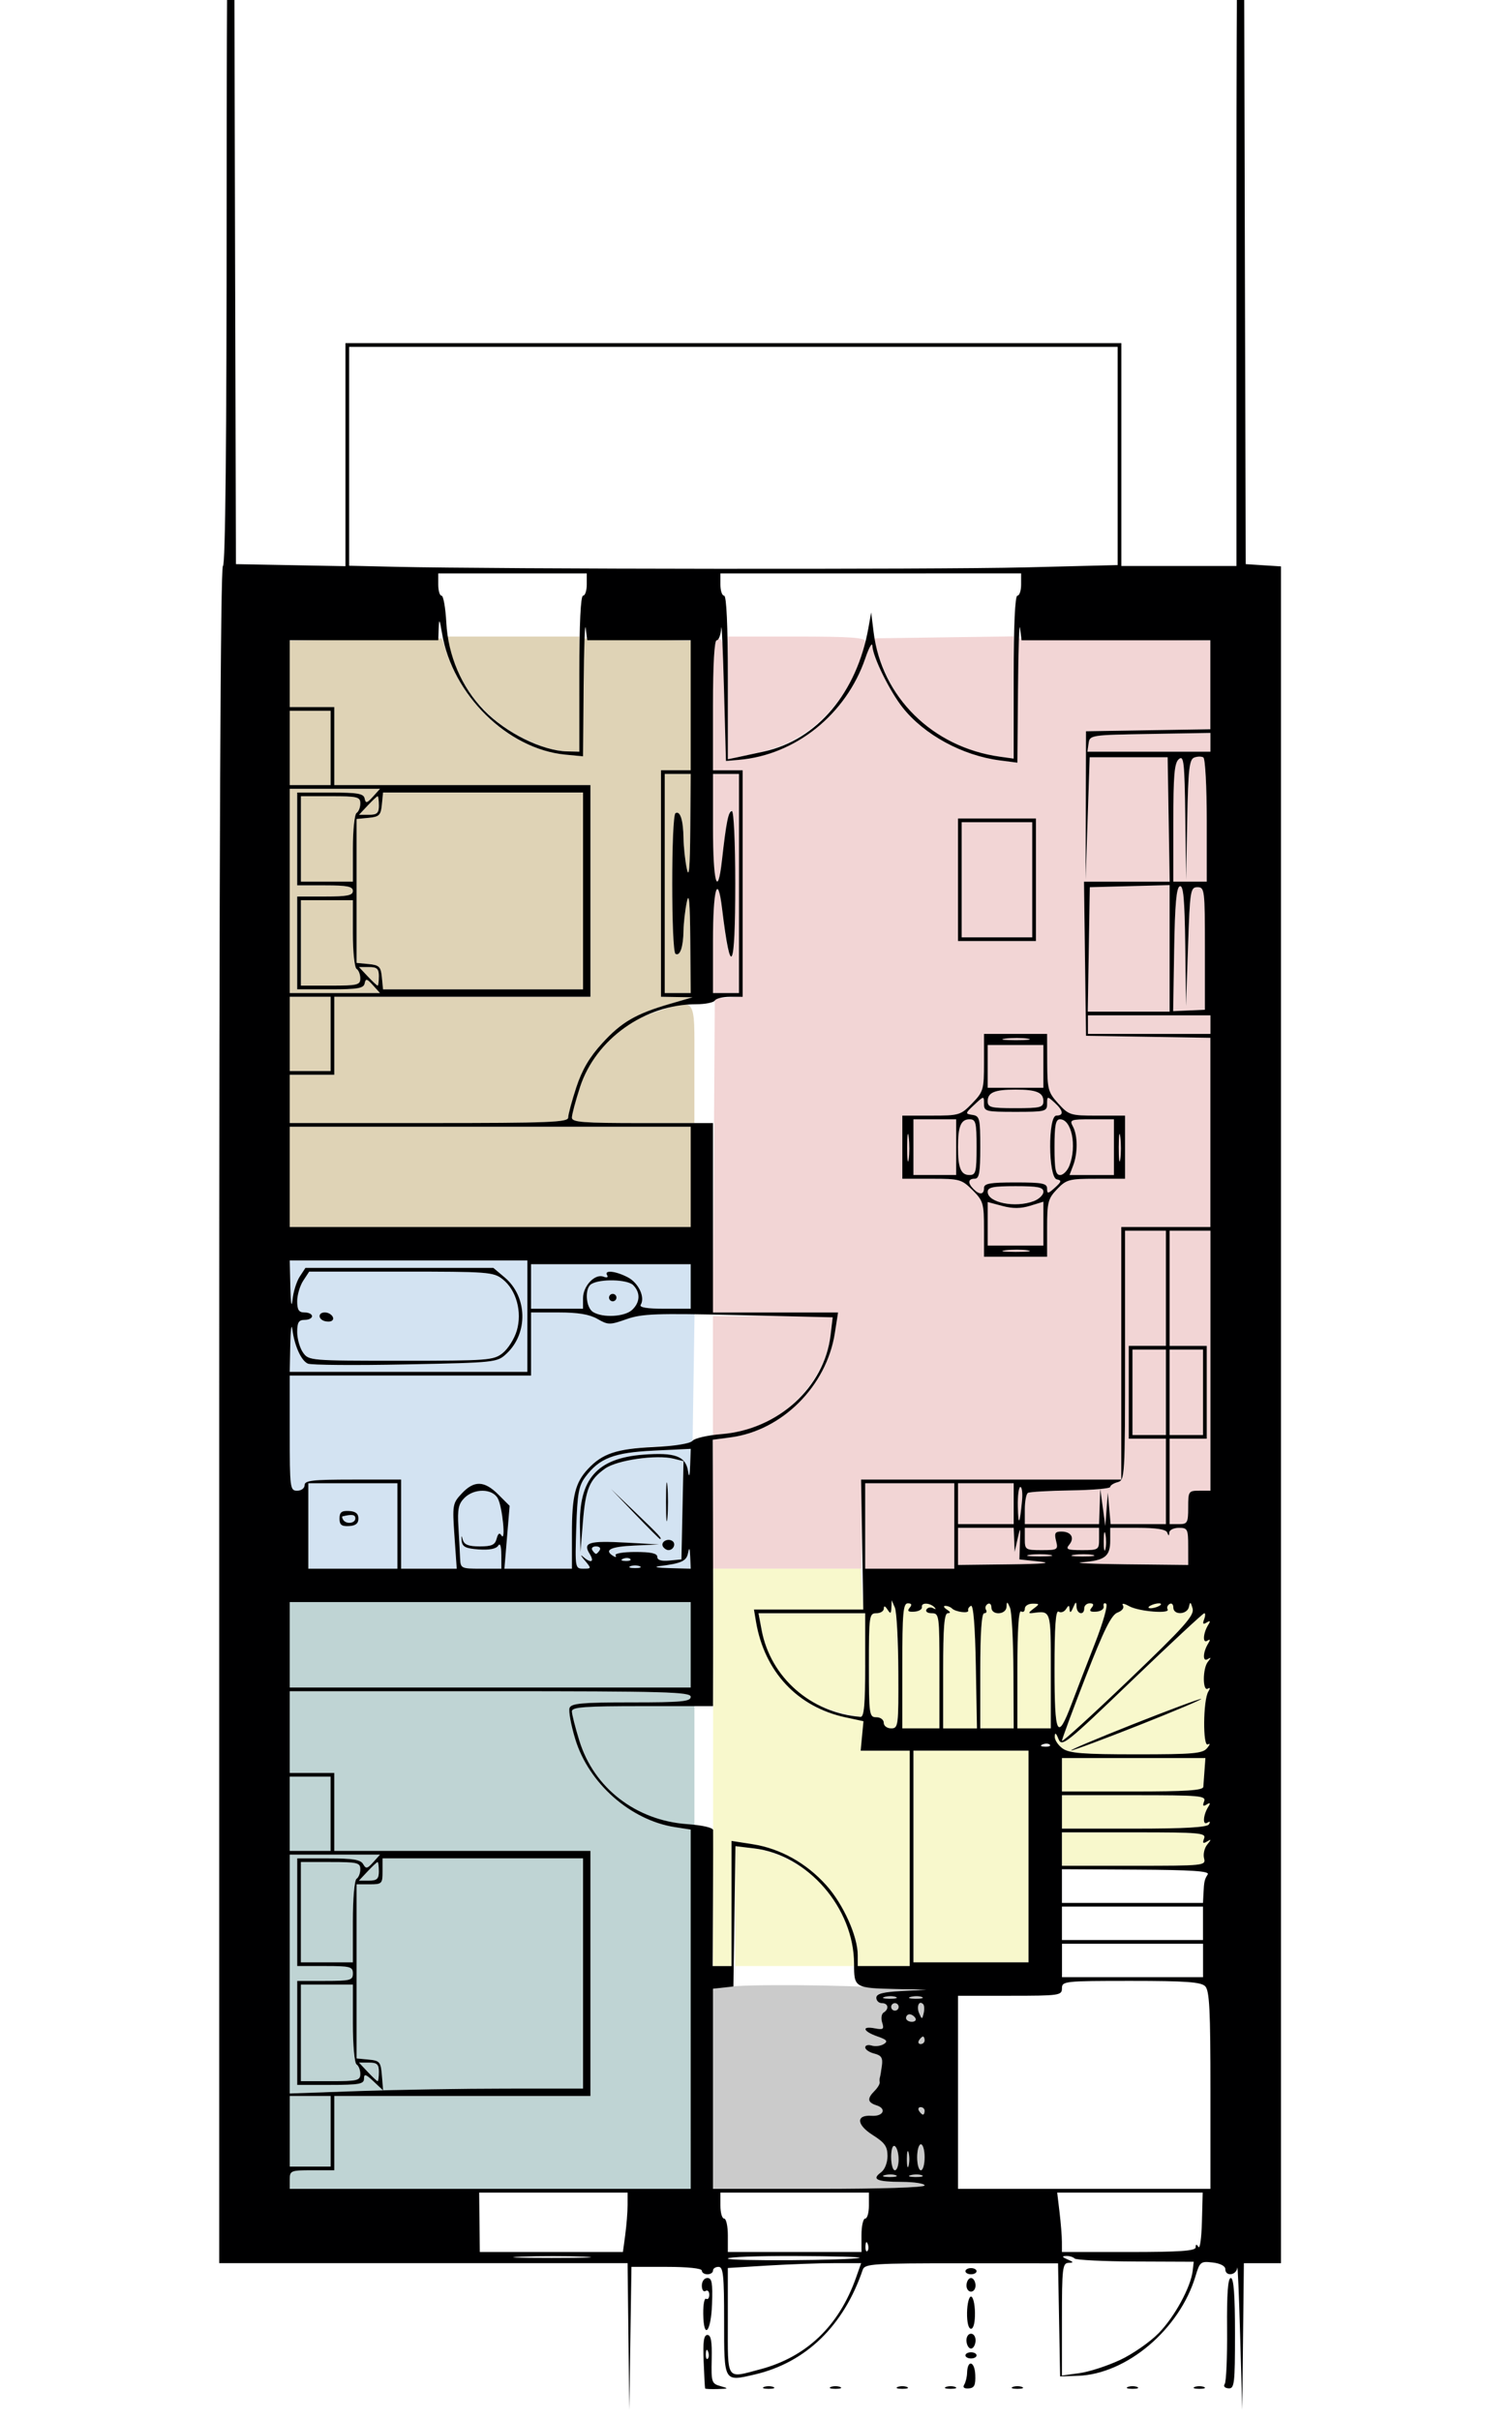 <?xml version="1.0" encoding="UTF-8" standalone="no"?>
<svg
   xmlns:dc="http://purl.org/dc/elements/1.1/"
   xmlns:cc="http://creativecommons.org/ns#"
   xmlns:rdf="http://www.w3.org/1999/02/22-rdf-syntax-ns#"
   xmlns:svg="http://www.w3.org/2000/svg"
   xmlns="http://www.w3.org/2000/svg"
   xmlns:sodipodi="http://sodipodi.sourceforge.net/DTD/sodipodi-0.dtd"
   xmlns:inkscape="http://www.inkscape.org/namespaces/inkscape"
   width="50mm"
   height="80mm"
   viewBox="0 0 50 80"
   version="1.1"
   id="svg8"
   sodipodi:docname="planparter2.svg"
   inkscape:version="1.0.1 (3bc2e813f5, 2020-09-07)">
  <defs
     id="defs2" />
  <sodipodi:namedview
     id="base"
     pagecolor="#ffffff"
     bordercolor="#666666"
     borderopacity="1.0"
     inkscape:pageopacity="0.0"
     inkscape:pageshadow="2"
     inkscape:zoom="1.4"
     inkscape:cx="14.553135"
     inkscape:cy="195.72787"
     inkscape:document-units="mm"
     inkscape:current-layer="layer1"
     inkscape:document-rotation="0"
     showgrid="false"
     inkscape:window-width="1920"
     inkscape:window-height="1137"
     inkscape:window-x="-8"
     inkscape:window-y="-8"
     inkscape:window-maximized="1" />
  <g
     inkscape:label="Layer 1"
     inkscape:groupmode="layer"
     id="layer1">
    <g
       id="g879"
       transform="matrix(0.464,0,0,0.464,-0.43,-45.342)">
      <path
         style="fill:#bfd6eb;fill-opacity:0.691;stroke-width:0.265"
         d="m 22.9,206.439 v -3.043 h 3.175 3.175 v 3.043 3.043 h -3.175 -3.175 z m 3.572,-0.529 c 0,-0.352 -0.201,-0.513 -0.675,-0.538 -0.527,-0.028 -0.675,0.09 -0.675,0.538 0,0.448 0.148,0.566 0.675,0.538 0.473,-0.025 0.675,-0.186 0.675,-0.538 z m -1.086,0.088 c -0.075,-0.121 -0.099,-0.23 -0.055,-0.241 0.673,-0.167 0.92,-0.129 0.92,0.138 0,0.364 -0.656,0.441 -0.865,0.102 z m 4.128,0.309 v -3.175 h -3.44 c -2.881,0 -3.44,0.064 -3.44,0.397 0,0.22 -0.235,0.397 -0.529,0.397 -0.506,0 -0.529,-0.176 -0.529,-4.101 v -4.101 h 8.599 8.599 v -2.249 -2.249 h 1.963 c 1.385,0 2.2,0.136 2.769,0.462 0.767,0.44 0.868,0.44 2.107,0 0.74,-0.263 2.059,-0.462 3.058,-0.462 h 1.757 l -0.072,4.696 -0.072,4.696 -2.654,0.161 c -2.769,0.168 -3.786,0.507 -4.803,1.599 -0.907,0.974 -1.142,1.923 -1.142,4.606 v 2.496 h -2.405 -2.405 l 0.186,-2.239 0.186,-2.239 -0.804,-0.804 c -0.996,-0.996 -1.728,-1.018 -2.609,-0.076 -0.655,0.7 -0.674,0.815 -0.519,3.043 l 0.161,2.315 h -1.981 -1.981 z m 4.204,2.447 c -0.016,-0.4 -0.07,-1.417 -0.121,-2.26 -0.074,-1.247 0.005,-1.629 0.426,-2.051 0.701,-0.701 1.999,-0.681 2.383,0.037 0.328,0.613 0.578,3.149 0.259,2.634 -0.137,-0.222 -0.244,-0.151 -0.344,0.229 -0.116,0.444 -0.352,0.552 -1.208,0.552 -0.785,0 -1.1,-0.121 -1.2,-0.463 -0.106,-0.361 -0.125,-0.346 -0.083,0.066 0.043,0.426 0.28,0.545 1.215,0.612 0.751,0.054 1.24,-0.04 1.383,-0.265 0.141,-0.222 0.222,0.012 0.225,0.644 l 0.004,0.992 h -1.455 c -1.404,0 -1.456,-0.026 -1.485,-0.728 z m 8.274,-2.164 c 0.076,-2.44 0.177,-3.009 0.646,-3.638 1.006,-1.348 2.036,-1.744 4.897,-1.881 l 2.616,-0.126 -0.04,1.16 c -0.027,0.787 -0.075,0.926 -0.15,0.432 -0.162,-1.068 -0.922,-1.349 -3.181,-1.178 -3.305,0.25 -4.604,1.725 -4.526,5.139 l 0.041,1.794 0.17,-2.117 c 0.191,-2.377 0.46,-3.024 1.586,-3.827 0.847,-0.603 3.666,-1.007 4.888,-0.7 l 0.697,0.175 -0.074,3.499 -0.074,3.499 -0.86,0.083 c -0.576,0.056 -0.86,-0.032 -0.86,-0.265 0,-0.248 -0.449,-0.347 -1.562,-0.347 -0.864,0 -1.496,0.107 -1.414,0.239 0.081,0.132 0.01,0.154 -0.158,0.051 -0.689,-0.426 -0.209,-0.667 1.48,-0.744 l 1.786,-0.082 -2.343,-0.129 c -2.668,-0.147 -3.113,-0.012 -2.616,0.789 0.371,0.599 0.107,0.715 -0.471,0.207 -0.207,-0.182 -0.153,-0.063 0.12,0.265 0.491,0.588 0.49,0.595 -0.097,0.595 -0.584,0 -0.592,-0.045 -0.504,-2.892 z m 6.957,1.323 c 0.196,-0.317 -0.302,-0.63 -0.654,-0.412 -0.296,0.183 -0.102,0.659 0.269,0.659 0.128,0 0.302,-0.111 0.386,-0.246 z m -0.915,-0.621 c 0,-0.041 -0.804,-0.844 -1.786,-1.786 l -1.786,-1.712 1.712,1.786 c 1.59,1.659 1.86,1.907 1.86,1.712 z m 0.458,-3.697 c -0.056,-0.618 -0.101,-0.112 -0.101,1.124 0,1.237 0.046,1.743 0.101,1.124 0.056,-0.618 0.056,-1.63 0,-2.249 z m -2.641,5.712 c 0.182,-0.073 0.48,-0.073 0.661,0 0.182,0.073 0.033,0.133 -0.331,0.133 -0.364,0 -0.513,-0.06 -0.331,-0.133 z m 2.051,-0.003 c 1.606,-0.2 1.949,-0.358 2.062,-0.947 0.083,-0.43 0.125,-0.356 0.151,0.265 l 0.036,0.86 -1.521,-0.04 c -0.837,-0.022 -1.164,-0.084 -0.728,-0.139 z m -2.563,-0.532 c 0.191,-0.076 0.419,-0.067 0.507,0.021 0.088,0.088 -0.068,0.15 -0.347,0.139 -0.308,-0.013 -0.371,-0.075 -0.16,-0.16 z m -2.199,-0.613 c -0.09,-0.146 0.029,-0.265 0.265,-0.265 0.235,0 0.355,0.119 0.265,0.265 -0.09,0.146 -0.209,0.265 -0.265,0.265 -0.056,0 -0.175,-0.119 -0.265,-0.265 z M 21.617,193.54 c 0.022,-1.055 0.086,-1.561 0.143,-1.124 0.155,1.192 0.631,2.246 1.11,2.458 0.235,0.104 3.364,0.129 6.955,0.056 6.472,-0.131 6.534,-0.138 7.214,-0.778 1.548,-1.455 1.48,-4.056 -0.141,-5.42 l -0.809,-0.681 h -6.696 -6.696 l -0.409,0.624 c -0.225,0.343 -0.457,1.088 -0.515,1.654 -0.063,0.615 -0.124,0.257 -0.15,-0.889 l -0.044,-1.918 h 8.467 8.467 v 3.969 3.969 H 30.044 21.577 Z m 0.901,0.536 c -0.227,-0.323 -0.412,-0.978 -0.412,-1.455 0,-0.691 0.108,-0.867 0.529,-0.867 0.291,0 0.529,-0.119 0.529,-0.265 0,-0.146 -0.238,-0.265 -0.529,-0.265 -0.413,0 -0.529,-0.176 -0.529,-0.803 0,-0.442 0.192,-1.097 0.427,-1.455 l 0.427,-0.652 h 6.548 c 6.205,0 6.585,0.029 7.239,0.543 0.976,0.768 1.405,2.337 1.004,3.676 -0.172,0.574 -0.624,1.289 -1.004,1.587 -0.655,0.515 -1.034,0.543 -7.255,0.543 -6.483,0 -6.569,-0.007 -6.976,-0.588 z m 2.09,-2.605 c -0.196,-0.318 -0.915,-0.321 -0.915,-0.004 0,0.287 0.574,0.529 0.864,0.365 0.112,-0.063 0.134,-0.226 0.051,-0.361 z m 18.598,-0.268 c -0.536,-0.312 -0.63,-1.696 -0.137,-2.001 0.624,-0.386 2.568,-0.337 2.981,0.075 0.927,0.927 0.063,2.217 -1.476,2.204 -0.498,-0.004 -1.114,-0.129 -1.368,-0.278 z m 1.654,-1.037 c 0,-0.146 -0.119,-0.265 -0.265,-0.265 -0.146,0 -0.265,0.119 -0.265,0.265 0,0.146 0.119,0.265 0.265,0.265 0.146,0 0.265,-0.119 0.265,-0.265 z m -6.085,-0.794 v -1.587 h 5.689 5.689 v 1.587 1.587 h -1.868 c -1.245,0 -1.81,-0.093 -1.695,-0.28 0.331,-0.536 -0.155,-1.566 -0.926,-1.965 -0.879,-0.454 -1.71,-0.534 -1.466,-0.14 0.094,0.151 -0.016,0.194 -0.259,0.1 -0.61,-0.234 -1.459,0.656 -1.459,1.531 v 0.753 h -1.852 -1.852 z"
         id="path893" />
      <path
         style="fill:#dfd3b6;stroke-width:0.265"
         d="m 21.577,181.568 v -3.572 h 14.288 14.287 v 3.572 3.572 h -14.287 -14.288 z m 0,-5.556 v -1.72 h 1.587 1.587 v -2.778 -2.778 h 9.128 9.128 v -7.541 -7.541 H 33.88 24.752 v -2.778 -2.778 h -1.587 -1.587 v -2.371 -2.371 l 5.426,-0.077 5.426,-0.077 0.299,0.926 c 1.272,3.938 4.804,7 8.483,7.354 l 1.269,0.122 -5.29e-4,-4.201 -5.29e-4,-4.201 3.837,0.08 3.837,0.08 v 4.617 4.617 h -1.058 -1.058 v 8.07 8.07 l 1.124,0.019 1.124,0.019 -1.587,0.46 c -2.455,0.712 -3.469,1.299 -4.849,2.81 -0.915,1.001 -1.436,1.889 -1.85,3.15 -0.317,0.966 -0.576,1.932 -0.576,2.147 0,0.338 -1.341,0.391 -9.922,0.391 h -9.922 z m 20.108,1.328 c 0,-0.215 0.262,-1.197 0.583,-2.183 0.823,-2.529 2.781,-4.486 5.309,-5.309 3.038,-0.989 2.839,-1.245 2.839,3.65 v 4.233 h -4.366 c -3.677,0 -4.366,-0.062 -4.366,-0.391 z m -20.108,-5.959 v -2.646 h 1.455 1.455 v 2.646 2.646 h -1.455 -1.455 z m 0,-10.186 v -7.276 H 24.793 28.009 l -0.504,0.558 c -0.428,0.474 -0.517,0.494 -0.59,0.132 -0.071,-0.354 -0.488,-0.426 -2.447,-0.426 h -2.362 v 3.307 3.307 h 1.984 c 1.587,0 1.984,0.079 1.984,0.397 0,0.318 -0.397,0.397 -1.984,0.397 h -1.984 v 3.307 3.307 h 2.362 c 1.96,0 2.376,-0.073 2.447,-0.426 0.073,-0.361 0.162,-0.341 0.59,0.132 l 0.504,0.558 h -3.216 -3.216 z m 26.723,-0.529 v -7.805 h 0.926 0.926 l -0.03,3.903 c -0.022,2.801 -0.092,3.604 -0.249,2.844 -0.12,-0.582 -0.226,-1.555 -0.234,-2.161 -0.018,-1.297 -0.241,-1.995 -0.572,-1.79 -0.309,0.191 -0.309,9.829 0,10.02 0.32,0.198 0.554,-0.481 0.572,-1.658 0.008,-0.534 0.114,-1.447 0.234,-2.029 0.159,-0.766 0.227,-0.019 0.249,2.712 l 0.03,3.77 h -0.926 -0.926 z m -20.158,6.681 c -0.073,-0.756 -0.187,-0.87 -0.943,-0.943 l -0.86,-0.083 v -5.126 -5.126 l 0.86,-0.083 c 0.756,-0.073 0.87,-0.187 0.943,-0.943 l 0.083,-0.86 h 7.127 7.127 v 7.011 7.011 h -7.127 -7.127 z m -5.771,-2.447 v -3.043 h 1.852 1.852 v 2.366 c 0,1.301 0.119,2.439 0.265,2.529 0.146,0.09 0.265,0.395 0.265,0.677 0,0.466 -0.198,0.514 -2.117,0.514 h -2.117 z m 4.763,2.381 -0.621,-0.661 h 0.708 c 0.578,0 0.708,0.121 0.708,0.661 0,0.364 -0.039,0.661 -0.086,0.661 -0.047,0 -0.366,-0.298 -0.708,-0.661 z m -4.763,-9.79 v -3.043 h 2.117 c 1.919,0 2.117,0.048 2.117,0.514 0,0.282 -0.119,0.587 -0.265,0.677 -0.146,0.09 -0.265,1.228 -0.265,2.529 v 2.366 h -1.852 -1.852 z m 4.763,-2.381 c 0.342,-0.364 0.66,-0.661 0.708,-0.661 0.047,0 0.086,0.298 0.086,0.661 0,0.541 -0.129,0.661 -0.708,0.661 h -0.708 z m -5.556,-4.101 v -2.646 h 1.455 1.455 v 2.646 2.646 h -1.455 -1.455 z m 17.977,-0.119 c -3.488,-1.285 -5.662,-3.62 -6.725,-7.223 l -0.176,-0.595 h 4.78 4.78 v 4.101 4.101 l -0.86,-0.019 c -0.473,-0.01 -1.283,-0.175 -1.8,-0.365 z"
         id="path891" />
      <path
         style="fill:#cbcbcb;stroke-width:0.265"
         d="m 51.739,246.558 v -7.109 l 0.992,-0.164 c 1.279,-0.211 8.165,-0.163 11.576,0.082 2.405,0.173 2.483,0.194 0.86,0.234 -1.392,0.034 -1.786,0.131 -1.786,0.44 0,0.218 0.179,0.397 0.397,0.397 0.455,0 0.53,0.415 0.122,0.668 -0.151,0.094 -0.198,0.415 -0.103,0.714 0.15,0.472 0.081,0.526 -0.518,0.411 -0.977,-0.187 -0.859,0.213 0.169,0.572 0.686,0.239 0.78,0.35 0.463,0.549 -0.218,0.137 -0.605,0.184 -0.86,0.105 -0.255,-0.079 -0.463,-0.019 -0.463,0.133 0,0.153 0.288,0.35 0.641,0.438 0.512,0.129 0.622,0.302 0.547,0.865 -0.051,0.387 -0.116,0.764 -0.143,0.836 -0.027,0.073 -0.033,0.228 -0.013,0.345 0.02,0.117 -0.145,0.393 -0.366,0.614 -0.544,0.544 -0.505,0.824 0.142,1.03 0.748,0.237 0.48,0.8 -0.353,0.742 -1.128,-0.078 -1.085,0.638 0.082,1.375 0.859,0.542 1.051,0.814 1.051,1.491 0,0.482 -0.193,0.968 -0.463,1.166 -0.686,0.502 -0.312,0.673 1.49,0.681 0.89,0.004 1.618,0.117 1.618,0.251 -10e-6,0.142 -3.132,0.243 -7.541,0.243 h -7.541 z m 12.242,6.132 c 0.257,-0.067 0.615,-0.063 0.794,0.01 0.179,0.072 -0.031,0.127 -0.468,0.122 -0.437,-0.005 -0.583,-0.065 -0.326,-0.132 z m 1.852,0 c 0.257,-0.067 0.615,-0.063 0.794,0.01 0.179,0.072 -0.031,0.127 -0.468,0.122 -0.437,-0.005 -0.583,-0.065 -0.326,-0.132 z m -1.394,-1.287 c 0,-0.56 0.107,-0.875 0.265,-0.778 0.146,0.09 0.265,0.514 0.265,0.942 0,0.428 -0.119,0.778 -0.265,0.778 -0.146,0 -0.265,-0.424 -0.265,-0.942 z m 1.12,0.148 c 0,-0.509 0.054,-0.718 0.121,-0.463 0.067,0.255 0.067,0.671 0,0.926 -0.067,0.255 -0.121,0.046 -0.121,-0.463 z m 0.732,-0.132 c 0,-0.509 0.119,-0.926 0.265,-0.926 0.146,0 0.265,0.417 0.265,0.926 0,0.509 -0.119,0.926 -0.265,0.926 -0.146,0 -0.265,-0.417 -0.265,-0.926 z m 0.132,-3.307 c -0.09,-0.146 -0.037,-0.265 0.117,-0.265 0.154,0 0.28,0.119 0.28,0.265 0,0.146 -0.052,0.265 -0.117,0.265 -0.064,0 -0.19,-0.119 -0.28,-0.265 z m 0,-5.027 c 0.09,-0.146 0.216,-0.265 0.28,-0.265 0.064,0 0.117,0.119 0.117,0.265 0,0.146 -0.126,0.265 -0.28,0.265 -0.154,0 -0.207,-0.119 -0.117,-0.265 z m -0.926,-1.587 c 0,-0.146 0.112,-0.265 0.249,-0.265 0.137,0 0.323,0.119 0.412,0.265 0.09,0.146 -0.022,0.265 -0.249,0.265 -0.227,0 -0.412,-0.119 -0.412,-0.265 z m 0.934,-0.342 c -0.113,-0.261 -0.132,-0.549 -0.041,-0.639 0.269,-0.269 0.485,0.109 0.362,0.63 -0.11,0.462 -0.124,0.463 -0.321,0.009 z m -1.993,-0.452 c 0,-0.146 0.119,-0.265 0.265,-0.265 0.146,0 0.265,0.119 0.265,0.265 0,0.146 -0.119,0.265 -0.265,0.265 -0.146,0 -0.265,-0.119 -0.265,-0.265 z M 63.981,239.99 c 0.257,-0.067 0.615,-0.063 0.794,0.01 0.179,0.072 -0.031,0.127 -0.468,0.122 -0.437,-0.005 -0.583,-0.065 -0.326,-0.132 z m 1.852,0 c 0.257,-0.067 0.615,-0.063 0.794,0.01 0.179,0.072 -0.031,0.127 -0.468,0.122 -0.437,-0.005 -0.583,-0.065 -0.326,-0.132 z"
         id="path889" />
      <path
         style="fill:#e7b1b1;fill-opacity:0.546;stroke-width:0.265"
         d="m 51.739,204.885 v -4.596 l 1.277,-0.169 c 3.65,-0.484 6.817,-3.654 7.406,-7.414 l 0.232,-1.481 h -4.461 -4.461 l 0.069,-11.179 0.069,-11.179 0.992,-0.082 0.992,-0.082 v -8.054 -8.054 h -1.058 -1.058 v -4.602 c 0,-3.813 0.067,-4.628 0.391,-4.752 0.333,-0.128 0.401,0.501 0.463,4.271 l 0.072,4.421 0.926,-0.08 c 4.05,-0.348 7.699,-3.289 8.988,-7.244 l 0.459,-1.408 5.066,-0.072 5.066,-0.072 v 4.355 4.355 l -0.992,-0.138 c -4.287,-0.597 -7.379,-3.219 -8.692,-7.369 -0.184,-0.582 -0.342,-0.82 -0.35,-0.529 -0.021,0.743 1.152,3.173 2.125,4.402 1.53,1.932 4.255,3.413 6.917,3.759 l 1.257,0.163 -1.85e-4,-4.427 -1.85e-4,-4.427 6.879,0.075 6.879,0.075 v 3.16 3.16 l -4.432,0.072 -4.432,0.072 -0.013,5.292 -0.013,5.292 0.145,-4.366 0.145,-4.366 h 2.778 2.778 l 0.073,4.432 0.073,4.432 H 81.242 78.187 l 0.072,5.49 0.072,5.49 4.432,0.072 4.432,0.073 v 6.74 6.74 h -3.175 -3.175 v 8.996 8.996 h -9.26 -9.26 v 3.175 3.175 h -5.292 -5.292 v -4.596 z m 23.812,-19.665 c 0,-1.849 0.065,-2.104 0.711,-2.778 0.66,-0.689 0.859,-0.742 2.778,-0.742 h 2.067 v -2.249 -2.249 H 79.12 c -1.906,0 -2.02,-0.035 -2.77,-0.86 -0.723,-0.795 -0.783,-1.014 -0.79,-2.91 l -0.008,-2.051 h -2.249 -2.249 v 2.038 c 0,1.934 -0.043,2.083 -0.846,2.91 -0.814,0.84 -0.922,0.872 -2.91,0.872 h -2.065 v 2.249 2.249 h 2.096 c 1.988,0 2.138,0.042 2.91,0.814 0.763,0.763 0.814,0.938 0.814,2.778 v 1.964 h 2.249 2.249 z m -2.972,1.58 c 0.476,-0.059 1.19,-0.058 1.587,0.003 0.398,0.06 0.009,0.109 -0.865,0.107 -0.873,-0.002 -1.198,-0.051 -0.723,-0.11 z m -1.262,-1.888 v -1.551 l 1.04,0.278 c 0.737,0.197 1.316,0.193 1.984,-0.012 l 0.944,-0.29 v 1.563 1.563 h -1.984 -1.984 z m 0.595,-1.633 c -0.327,-0.132 -0.595,-0.422 -0.595,-0.645 0,-0.328 0.378,-0.405 1.984,-0.405 1.602,0 1.984,0.078 1.984,0.403 0,0.771 -2.075,1.169 -3.373,0.647 z m -1.601,-0.838 c -0.432,-0.432 -0.399,-0.741 0.079,-0.741 0.321,0 0.397,-0.424 0.397,-2.231 0,-2.06 -0.042,-2.237 -0.554,-2.315 -0.535,-0.082 -0.531,-0.106 0.132,-0.726 0.684,-0.64 0.686,-0.64 0.686,-0.066 0,0.546 0.116,0.575 2.249,0.575 2.126,0 2.249,-0.031 2.249,-0.57 0,-0.553 0.016,-0.556 0.529,-0.091 0.629,0.569 0.68,0.926 0.132,0.926 -0.609,0 -0.581,4.422 0.029,4.545 0.361,0.073 0.341,0.162 -0.132,0.59 -0.493,0.445 -0.558,0.453 -0.558,0.066 0,-0.373 -0.333,-0.438 -2.249,-0.438 -1.823,0 -2.249,0.075 -2.249,0.397 0,0.478 -0.309,0.511 -0.741,0.079 z m -4.286,-2.99 v -1.984 h 1.521 1.521 v 1.984 1.984 H 67.548 66.027 Z m 3.336,1.566 c -0.088,-0.23 -0.161,-0.935 -0.161,-1.566 0,-1.488 0.206,-1.984 0.822,-1.984 0.447,0 0.501,0.214 0.501,1.984 0,1.771 -0.054,1.984 -0.501,1.984 -0.275,0 -0.573,-0.188 -0.661,-0.419 z m 6.719,-1.566 c 0,-1.566 0.082,-1.984 0.388,-1.984 0.213,0 0.511,0.23 0.661,0.512 0.579,1.081 0.135,3.457 -0.646,3.457 -0.326,0 -0.403,-0.383 -0.403,-1.984 z m 1.329,1.306 c 0.336,-0.884 0.329,-2.134 -0.016,-2.778 -0.257,-0.48 -0.174,-0.512 1.323,-0.512 h 1.597 v 1.984 1.984 H 78.734 77.153 l 0.258,-0.679 z m -11.831,-1.306 c 0.002,-0.873 0.051,-1.198 0.11,-0.723 0.059,0.476 0.058,1.19 -0.003,1.587 -0.06,0.398 -0.109,0.008 -0.107,-0.865 z m 15.081,0 c 0.002,-0.873 0.051,-1.198 0.11,-0.723 0.059,0.476 0.058,1.19 -0.003,1.587 -0.06,0.398 -0.109,0.008 -0.107,-0.865 z m -9.342,-3.279 c 0,-0.616 0.496,-0.822 1.984,-0.822 1.488,0 1.984,0.206 1.984,0.822 0,0.447 -0.214,0.501 -1.984,0.501 -1.771,0 -1.984,-0.054 -1.984,-0.501 z m 0,-2.476 v -1.521 h 1.984 1.984 v 1.521 1.521 h -1.984 -1.984 z m 1.262,-1.978 c 0.476,-0.059 1.19,-0.058 1.587,0.003 0.398,0.06 0.009,0.109 -0.865,0.107 -0.873,-0.002 -1.198,-0.051 -0.723,-0.11 z m 2.178,-11.318 v -4.366 h -2.778 -2.778 v 4.366 4.366 h 2.778 2.778 z m -5.292,0 v -4.101 h 2.514 2.514 v 4.101 4.101 h -2.514 -2.514 z m -6.879,46.038 v -3.043 h 3.175 3.175 v 3.043 3.043 h -3.175 -3.175 z m 6.615,1.455 v -1.323 h 1.984 1.984 l 0.035,0.86 0.035,0.86 0.207,-0.926 c 0.201,-0.899 0.206,-0.891 0.168,0.265 l -0.04,1.191 1.451,0.155 c 0.962,0.103 0.225,0.17 -2.187,0.198 l -3.638,0.043 z m 8.857,1.126 c 1.623,-0.125 1.991,-0.412 1.991,-1.555 v -0.894 h 1.962 c 1.322,0 2.006,0.108 2.096,0.331 0.107,0.265 0.138,0.265 0.154,0 0.011,-0.182 0.319,-0.331 0.682,-0.331 0.617,0 0.661,0.088 0.661,1.323 v 1.323 l -4.432,-0.048 c -2.437,-0.026 -3.839,-0.093 -3.116,-0.149 z m -3.764,-0.522 c 0.4,-0.061 1.055,-0.061 1.455,0 0.4,0.061 0.073,0.11 -0.728,0.11 -0.8,0 -1.128,-0.05 -0.728,-0.11 z m 3.179,-2.7e-4 c 0.402,-0.061 0.997,-0.059 1.323,0.004 0.325,0.063 -0.004,0.113 -0.731,0.111 -0.728,-0.002 -0.994,-0.053 -0.592,-0.114 z m 2.114,-1.001 c 0.003,-0.582 0.057,-0.789 0.12,-0.46 0.063,0.329 0.061,0.805 -0.005,1.058 -0.066,0.253 -0.118,-0.016 -0.115,-0.598 z m -5.623,-0.132 v -0.794 h 2.646 2.646 v 0.794 c 0,0.767 -0.041,0.794 -1.223,0.794 -1.041,0 -1.175,-0.057 -0.903,-0.385 0.406,-0.49 0.137,-0.938 -0.564,-0.938 -0.446,0 -0.513,0.117 -0.376,0.661 0.159,0.632 0.114,0.661 -1.03,0.661 -1.152,0 -1.196,-0.029 -1.196,-0.794 z m -4.763,-2.514 v -1.455 h 1.984 1.984 v 1.455 1.455 h -1.984 -1.984 z m 4.264,0.198 c -0.017,-0.764 0.064,-1.389 0.181,-1.389 0.116,0 0.169,0.446 0.117,0.992 -0.162,1.702 -0.266,1.84 -0.298,0.397 z m 0.498,0.214 c 0,-0.574 0.1,-1.104 0.221,-1.179 0.122,-0.075 1.491,-0.155 3.043,-0.178 1.552,-0.023 2.822,-0.133 2.822,-0.245 0,-0.112 0.238,-0.266 0.529,-0.342 0.516,-0.135 0.529,-0.361 0.529,-9.027 v -8.888 h 1.455 1.455 v 4.101 4.101 h -1.323 -1.323 v 3.307 3.307 h 1.323 1.323 v 3.043 3.043 H 82.049 80.08 l -0.101,-1.124 -0.101,-1.124 -0.088,1.191 -0.088,1.191 -0.181,-1.323 -0.181,-1.323 -0.042,1.257 -0.042,1.257 h -2.646 -2.646 z m 10.319,-2 v -3.043 h 1.323 1.323 v -3.307 -3.307 h -1.323 -1.323 v -4.101 -4.101 h 1.455 1.455 v 9.26 9.26 h -0.794 c -0.764,0 -0.794,0.044 -0.794,1.191 0,1.094 -0.054,1.191 -0.661,1.191 h -0.661 z m -32.544,-7.505 v -4.269 h 4.27 4.27 l -0.155,1.305 c -0.413,3.489 -3.526,6.572 -7.129,7.063 l -1.257,0.171 z m 29.898,1.155 v -3.043 h 1.191 1.191 v 3.043 3.043 h -1.191 -1.191 z m 2.646,0 v -3.043 h 1.191 1.191 v 3.043 3.043 h -1.191 -1.191 z m -5.821,-26.194 v -0.661 h 4.366 4.366 v 0.661 0.661 h -4.366 -4.366 z m 0.06,-5.358 0.073,-4.432 2.844,-0.075 2.844,-0.075 v 4.507 4.507 h -2.917 -2.917 z m 6.085,0.006 c 0.053,-3.227 0.16,-4.423 0.403,-4.504 0.254,-0.085 0.344,0.891 0.387,4.212 l 0.056,4.322 0.143,-4.233 c 0.135,-4.009 0.171,-4.233 0.672,-4.233 0.508,0 0.529,0.176 0.529,4.366 v 4.366 l -1.131,0.05 -1.131,0.05 z m -32.868,-0.601 c 0,-3.718 0.334,-4.91 0.648,-2.315 0.334,2.759 0.461,3.373 0.699,3.373 0.137,0 0.241,-2.228 0.241,-5.159 0,-6.298 -0.358,-6.922 -0.949,-1.654 -0.31,2.77 -0.639,1.58 -0.639,-2.315 v -3.836 h 0.926 0.926 v 7.805 7.805 h -0.926 -0.926 z m 32.808,-8.434 c 0,-3.411 0.075,-4.263 0.397,-4.53 0.35,-0.29 0.404,0.201 0.456,4.135 l 0.059,4.464 0.08,-4.274 c 0.067,-3.586 0.146,-4.299 0.494,-4.433 0.228,-0.087 0.523,-0.092 0.655,-0.01 0.132,0.082 0.241,2.106 0.241,4.499 v 4.35 h -1.191 -1.191 z m -31.75,-8.891 v -4.371 h 4.895 c 3.74,0 4.894,0.078 4.893,0.331 -0.008,1.879 -2.085,5.073 -4.23,6.505 -1.366,0.912 -2.227,1.222 -4.962,1.783 l -0.595,0.122 z m 25.712,3.236 c 0.083,-0.586 0.152,-0.596 4.384,-0.668 l 4.299,-0.073 v 0.668 0.668 h -4.384 -4.384 z"
         id="path887" />
      <path
         style="fill:#b1caca;fill-opacity:0.815;stroke-width:0.265"
         d="m 21.577,253.006 c 0,-0.632 0.071,-0.661 1.587,-0.661 h 1.587 v -2.646 -2.646 h 9.128 9.128 v -8.731 -8.731 H 33.88 24.752 v -2.778 -2.778 h -1.587 -1.587 v -2.91 -2.91 h 14.288 c 12.524,0 14.287,0.049 14.287,0.397 0,0.336 -0.648,0.397 -4.242,0.397 -3.509,0 -4.268,0.068 -4.393,0.393 -0.083,0.216 0.1,1.22 0.407,2.229 0.955,3.145 3.938,5.776 7.103,6.267 l 1.124,0.174 v 12.798 12.798 h -14.287 -14.288 z m 0,-3.44 v -2.514 h 1.455 1.455 v 2.514 2.514 h -1.455 -1.455 z m 0,-11.203 v -8.508 H 24.793 28.009 l -0.488,0.539 c -0.423,0.468 -0.518,0.485 -0.716,0.132 -0.177,-0.316 -0.727,-0.407 -2.464,-0.407 h -2.236 v 3.836 3.836 h 1.984 c 1.808,0 1.984,0.047 1.984,0.529 0,0.482 -0.176,0.529 -1.984,0.529 h -1.984 v 3.704 3.704 h 2.381 c 2.05,0 2.381,-0.061 2.381,-0.443 0,-0.363 0.123,-0.328 0.681,0.197 l 0.681,0.64 -0.086,-1.057 c -0.08,-0.978 -0.15,-1.063 -0.946,-1.14 l -0.86,-0.083 v -6.201 -6.201 h 0.926 c 0.882,0 0.926,-0.044 0.926,-0.926 v -0.926 h 7.144 7.144 v 8.202 8.202 l -5.49,8e-4 c -3.02,5.2e-4 -7.723,0.079 -10.451,0.174 l -4.961,0.173 z m 0.794,4.191 v -3.44 h 1.852 1.852 v 2.763 c 0,1.556 0.116,2.834 0.265,2.926 0.146,0.09 0.265,0.395 0.265,0.677 0,0.466 -0.198,0.514 -2.117,0.514 h -2.117 z m 4.763,2.778 -0.621,-0.661 h 0.708 c 0.578,0 0.708,0.121 0.708,0.661 0,0.364 -0.039,0.661 -0.086,0.661 -0.047,0 -0.366,-0.298 -0.708,-0.661 z m -4.763,-11.377 v -3.572 h 2.117 c 1.919,0 2.117,0.048 2.117,0.514 0,0.282 -0.119,0.587 -0.265,0.677 -0.15,0.093 -0.265,1.414 -0.265,3.058 v 2.895 h -1.852 -1.852 z m 4.763,-2.91 c 0.342,-0.364 0.66,-0.661 0.708,-0.661 0.047,0 0.086,0.298 0.086,0.661 0,0.541 -0.129,0.661 -0.708,0.661 h -0.708 z m -5.556,-4.101 v -2.646 h 1.455 1.455 v 2.646 2.646 h -1.455 -1.455 z m 26.28,0.413 c -2.689,-0.841 -4.819,-2.968 -5.643,-5.639 -0.29,-0.94 -0.528,-1.875 -0.528,-2.078 0,-0.301 0.808,-0.369 4.366,-0.369 h 4.366 v 4.233 4.233 l -0.728,-0.018 c -0.4,-0.01 -1.225,-0.173 -1.832,-0.363 z M 21.577,214.905 v -3.043 h 14.288 14.287 v 3.043 3.043 h -14.287 -14.288 z"
         id="path885" />
      <path
         style="fill:#dde01b;fill-opacity:0.221;stroke-width:0.265"
         d="m 51.749,223.637 0.007,-14.155 h 5.259 5.259 l 0.091,1.456 0.091,1.456 -3.896,-2.6e-4 -3.896,-2.6e-4 0.145,0.86 c 0.288,1.71 1.003,3.233 2.054,4.372 1.228,1.333 2.516,2.061 4.334,2.451 l 1.272,0.273 -0.1,1.049 -0.1,1.049 h 1.748 1.748 v 7.673 7.673 H 63.91 62.058 v -0.784 c 0,-1.335 -1.033,-3.629 -2.237,-4.968 -1.425,-1.585 -3.279,-2.618 -5.251,-2.928 l -1.507,-0.237 v 4.458 4.458 h -0.66 -0.66 l 0.007,-14.155 z m 1.578,9.885 v -4.27 l 1.332,0.158 c 1.73,0.205 3.754,1.322 5.037,2.778 1.097,1.246 2.098,3.546 2.098,4.82 v 0.784 h -4.233 -4.233 z m 12.7,-3.535 v -7.541 h 4.101 4.101 v 7.541 7.541 h -4.101 -4.101 z m 10.583,-0.529 v -1.191 h 5.151 c 4.696,0 5.136,0.039 4.982,0.44 -0.127,0.33 -0.075,0.384 0.207,0.214 0.32,-0.193 0.322,-0.161 0.014,0.22 -0.199,0.245 -0.3,0.685 -0.223,0.977 0.135,0.518 0.013,0.531 -4.996,0.531 h -5.135 z m 0,-2.646 v -1.191 h 5.151 c 4.696,0 5.136,0.039 4.982,0.44 -0.123,0.32 -0.073,0.381 0.181,0.224 0.256,-0.158 0.288,-0.116 0.119,0.155 -0.373,0.599 -0.423,1.356 -0.075,1.141 0.19,-0.117 0.235,-0.073 0.117,0.116 -0.132,0.214 -1.73,0.305 -5.333,0.305 h -5.144 z m 0,-2.646 v -1.191 h 5.113 5.113 l -0.063,0.86 c -0.035,0.473 -0.073,1.009 -0.086,1.191 -0.017,0.252 -1.217,0.331 -5.05,0.331 h -5.027 z m 0.059,-1.867 c -0.323,-0.227 -0.58,-0.613 -0.571,-0.86 0.012,-0.312 0.093,-0.258 0.267,0.176 0.237,0.592 0.506,0.378 5.243,-4.167 2.746,-2.635 5.063,-4.791 5.149,-4.791 0.086,0 0.08,0.198 -0.013,0.44 -0.123,0.32 -0.073,0.381 0.181,0.224 0.256,-0.158 0.288,-0.116 0.119,0.155 -0.373,0.599 -0.423,1.356 -0.075,1.141 0.21,-0.13 0.233,-0.072 0.075,0.182 -0.39,0.626 -0.422,1.355 -0.049,1.131 0.26,-0.156 0.263,-0.115 0.017,0.19 -0.381,0.472 -0.382,2.147 -0.001,1.911 0.168,-0.104 0.18,-0.027 0.034,0.208 -0.376,0.603 -0.403,3.988 -0.03,3.765 0.177,-0.106 0.155,0.006 -0.051,0.26 -0.316,0.39 -0.966,0.448 -5.034,0.448 -3.8,0 -4.781,-0.077 -5.259,-0.412 z m 5.497,-1.691 c 2.547,-1.009 4.511,-1.842 4.366,-1.849 -0.146,-0.008 -2.348,0.812 -4.895,1.821 -2.547,1.009 -4.511,1.842 -4.366,1.849 0.146,0.008 2.348,-0.812 4.895,-1.821 z m -5.555,1.138 c 7.94e-4,-0.124 0.764,-2.184 1.695,-4.577 1.299,-3.336 1.827,-4.4 2.265,-4.562 0.323,-0.12 0.492,-0.338 0.389,-0.504 -0.11,-0.178 0.065,-0.157 0.446,0.053 0.687,0.379 2.944,0.56 2.734,0.22 -0.072,-0.116 -0.01,-0.286 0.138,-0.378 0.148,-0.091 0.269,0.019 0.269,0.246 0,0.569 0.996,0.524 1.116,-0.051 0.079,-0.38 0.125,-0.358 0.257,0.123 0.136,0.496 -0.571,1.287 -4.575,5.121 -2.604,2.494 -4.735,4.433 -4.734,4.308 z m -12.701,-1.284 c 0,-0.22 -0.235,-0.397 -0.529,-0.397 -0.504,0 -0.529,-0.176 -0.529,-3.704 0,-3.528 0.025,-3.704 0.529,-3.704 0.291,0 0.531,-0.149 0.533,-0.331 0.003,-0.22 0.09,-0.198 0.261,0.066 0.213,0.33 0.26,0.308 0.279,-0.132 l 0.023,-0.529 0.227,0.529 c 0.125,0.291 0.236,2.345 0.246,4.564 0.018,3.865 -0.004,4.035 -0.511,4.035 -0.294,0 -0.529,-0.176 -0.529,-0.397 z m 1.323,-4.057 c 0,-3.761 0.061,-4.454 0.393,-4.454 0.275,0 0.314,0.095 0.13,0.317 -0.192,0.231 -0.102,0.306 0.335,0.276 0.329,-0.022 0.572,-0.174 0.54,-0.336 -0.065,-0.334 0.596,-0.303 0.91,0.043 0.113,0.125 0.065,0.146 -0.106,0.047 -0.172,-0.099 -0.387,-0.058 -0.479,0.09 -0.092,0.149 0.077,0.269 0.379,0.269 0.527,0 0.545,0.137 0.545,4.101 v 4.101 h -1.323 -1.323 z m 2.91,0.353 c 0,-3.102 0.081,-4.102 0.331,-4.105 0.22,-0.003 0.198,-0.089 -0.066,-0.261 -0.218,-0.141 -0.268,-0.258 -0.11,-0.261 0.158,-0.002 0.369,0.078 0.47,0.179 0.26,0.26 1.24,0.383 1.161,0.146 -0.036,-0.108 0.053,-0.256 0.199,-0.329 0.17,-0.085 0.294,1.459 0.346,4.299 l 0.081,4.432 h -1.205 -1.205 z m 2.646,0 c 0,-2.71 0.095,-4.101 0.28,-4.101 0.154,0 0.212,-0.111 0.128,-0.246 -0.084,-0.135 -0.031,-0.321 0.117,-0.412 0.148,-0.091 0.269,0.019 0.269,0.246 0,0.584 1.053,0.535 1.077,-0.051 0.016,-0.396 0.052,-0.386 0.246,0.066 0.125,0.291 0.236,2.345 0.246,4.564 l 0.019,4.035 H 71.98 70.789 Z m 2.646,-0.148 c 0,-2.765 0.092,-4.192 0.265,-4.085 0.146,0.09 0.265,0.003 0.265,-0.192 0,-0.196 0.246,-0.356 0.547,-0.356 0.521,0 0.524,0.017 0.066,0.361 -0.359,0.27 -0.381,0.348 -0.084,0.309 1.354,-0.177 1.323,-0.274 1.323,4.112 v 4.101 h -1.191 -1.191 z m 2.646,0.022 c 0,-3.066 0.083,-4.22 0.294,-4.089 0.162,0.1 0.398,0.018 0.525,-0.183 0.191,-0.302 0.235,-0.297 0.254,0.032 0.015,0.267 0.097,0.224 0.25,-0.132 0.194,-0.453 0.23,-0.462 0.246,-0.066 0.021,0.535 0.548,0.641 0.548,0.11 0,-0.194 0.177,-0.353 0.393,-0.353 0.275,0 0.314,0.095 0.13,0.317 -0.192,0.231 -0.102,0.306 0.335,0.276 0.334,-0.023 0.566,-0.191 0.525,-0.381 -0.04,-0.187 0.04,-0.27 0.177,-0.185 0.141,0.087 -0.213,1.338 -0.811,2.864 -0.583,1.49 -1.328,3.417 -1.654,4.282 -1.01,2.679 -1.212,2.263 -1.212,-2.492 z m -15.156,3.144 c -3.004,-0.707 -5.163,-2.948 -5.721,-5.937 l -0.221,-1.183 h 3.802 3.802 v 3.704 c 0,2.801 -0.081,3.698 -0.331,3.678 -0.182,-0.015 -0.781,-0.133 -1.332,-0.262 z m 21.886,-7.588 c 0.09,-0.09 0.35,-0.192 0.578,-0.225 0.227,-0.033 0.34,0.013 0.249,0.104 -0.09,0.09 -0.35,0.192 -0.578,0.225 -0.227,0.033 -0.34,-0.013 -0.249,-0.104 z"
         id="path883" />
      <path
         style="fill:#000001;stroke-width:0.265"
         d="m 45.714,264.184 -0.06,-5.226 H 31.102 16.55 v -60.457 c 0,-40.128 0.089,-60.457 0.265,-60.457 0.175,0 0.265,-8.908 0.265,-26.194 0,-17.286 0.09,-26.194 0.265,-26.194 0.166,0 0.267,1.79 0.271,4.829 0.004,2.656 0.033,14.413 0.066,26.128 l 0.059,21.299 3.903,0.073 3.903,0.073 v -7.945 -7.945 h 27.649 27.649 v 7.938 7.938 h 4.101 4.101 V 111.85 c 0,-17.286 0.09,-26.194 0.265,-26.194 0.166,0 0.267,1.79 0.271,4.829 0.004,2.656 0.033,14.413 0.066,26.128 l 0.059,21.299 1.257,0.081 1.257,0.081 v 60.443 60.443 h -1.323 -1.323 l -0.058,5.226 -0.058,5.226 -0.149,-5.292 c -0.082,-2.91 -0.175,-5.083 -0.207,-4.829 -0.068,0.546 -0.851,0.633 -0.851,0.095 0,-0.222 -0.358,-0.41 -0.901,-0.473 -0.853,-0.1 -0.918,-0.048 -1.22,0.963 -1.134,3.797 -4.904,6.991 -8.392,7.111 l -1.261,0.043 -0.073,-4.029 -0.073,-4.029 -6.882,-0.003 c -6.3,-0.002 -6.895,0.036 -7.037,0.457 -1.353,3.997 -4.057,6.619 -7.7,7.466 -2.214,0.515 -2.18,0.575 -2.18,-3.823 0,-3.241 -0.062,-3.845 -0.397,-3.845 -0.218,0 -0.397,0.119 -0.397,0.265 0,0.146 -0.179,0.265 -0.397,0.265 -0.218,0 -0.397,-0.119 -0.397,-0.265 0,-0.158 -1.012,-0.265 -2.508,-0.265 H 45.93 l -0.078,5.093 -0.078,5.093 z m 9.402,2.335 c 3.294,-0.877 5.606,-3.091 6.82,-6.532 l 0.363,-1.028 h -1.931 c -1.062,0 -3.2,0.078 -4.751,0.172 l -2.819,0.172 v 3.796 c 0,4.306 -0.155,4.078 2.319,3.419 z m 25.631,-0.659 c 0.9,-0.421 2.141,-1.283 2.758,-1.915 1.136,-1.163 2.29,-3.28 2.424,-4.449 l 0.073,-0.637 -4.145,-0.017 c -2.28,-0.009 -4.234,-0.106 -4.344,-0.215 -0.109,-0.109 -0.387,-0.19 -0.617,-0.18 -0.308,0.014 -0.279,0.079 0.11,0.246 0.452,0.194 0.462,0.23 0.066,0.246 -0.42,0.017 -0.463,0.393 -0.463,4.023 v 4.005 l 1.251,-0.171 c 0.688,-0.094 1.987,-0.516 2.886,-0.937 z m -18.557,-7.288 c 0.146,-0.055 -1.908,-0.11 -4.564,-0.122 -2.656,-0.011 -4.829,0.07 -4.829,0.18 0,0.196 8.869,0.141 9.393,-0.059 z m -19.632,-0.074 c -1.193,-0.049 -3.217,-0.049 -4.498,-5.3e-4 -1.28,0.049 -0.304,0.089 2.17,0.089 2.474,2.6e-4 3.521,-0.04 2.328,-0.088 z m 2.928,-1.56 c 0.093,-0.675 0.168,-1.628 0.168,-2.117 v -0.889 h -5.289 -5.289 l 0.023,2.117 0.023,2.117 h 5.099 5.099 l 0.168,-1.228 z m 16.837,0.037 c 0,-0.655 0.119,-1.191 0.265,-1.191 0.146,0 0.265,-0.417 0.265,-0.926 v -0.926 h -5.292 -5.292 v 0.926 c 0,0.509 0.119,0.926 0.265,0.926 0.146,0 0.265,0.536 0.265,1.191 v 1.191 h 4.763 4.763 z m 0.445,0.612 c -0.084,-0.211 -0.147,-0.148 -0.16,0.16 -0.011,0.279 0.051,0.435 0.139,0.347 0.088,-0.088 0.097,-0.316 0.021,-0.507 z m 23.371,0.248 c 0.003,-0.238 0.059,-0.246 0.198,-0.03 0.107,0.166 0.219,-0.638 0.249,-1.786 l 0.055,-2.087 h -5.185 -5.185 l 0.167,1.389 c 0.092,0.764 0.168,1.716 0.169,2.117 l 0.002,0.728 h 4.763 c 3.631,0 4.763,-0.079 4.767,-0.331 z M 50.152,240.868 v -12.798 l -1.124,-0.174 c -3.165,-0.49 -6.148,-3.122 -7.103,-6.267 -0.307,-1.01 -0.49,-2.013 -0.407,-2.229 0.125,-0.325 0.884,-0.393 4.393,-0.393 3.594,0 4.242,-0.061 4.242,-0.397 0,-0.348 -1.764,-0.397 -14.287,-0.397 H 21.577 v 2.91 2.91 h 1.587 1.587 v 2.778 2.778 h 9.128 9.128 v 8.731 8.731 H 33.88 24.752 v 2.646 2.646 h -1.587 c -1.517,0 -1.587,0.029 -1.587,0.661 v 0.661 h 14.288 14.287 z m 16.669,12.555 c 0,-0.134 -0.728,-0.247 -1.618,-0.251 -1.803,-0.009 -2.177,-0.18 -1.49,-0.681 0.27,-0.197 0.463,-0.683 0.463,-1.166 0,-0.677 -0.192,-0.948 -1.051,-1.491 -1.167,-0.737 -1.209,-1.453 -0.082,-1.375 0.833,0.058 1.101,-0.505 0.353,-0.742 -0.647,-0.205 -0.686,-0.486 -0.142,-1.03 0.221,-0.221 0.385,-0.497 0.366,-0.614 -0.02,-0.117 -0.014,-0.272 0.013,-0.345 0.027,-0.073 0.092,-0.449 0.143,-0.836 0.075,-0.563 -0.035,-0.736 -0.547,-0.865 -0.352,-0.088 -0.641,-0.286 -0.641,-0.438 0,-0.153 0.208,-0.213 0.463,-0.133 0.255,0.079 0.642,0.032 0.86,-0.105 0.317,-0.199 0.223,-0.31 -0.463,-0.549 -1.028,-0.359 -1.146,-0.759 -0.169,-0.572 0.6,0.115 0.668,0.06 0.518,-0.411 -0.095,-0.299 -0.049,-0.62 0.103,-0.714 0.409,-0.253 0.333,-0.668 -0.122,-0.668 -0.218,0 -0.397,-0.173 -0.397,-0.385 0,-0.29 0.442,-0.408 1.786,-0.477 l 1.786,-0.093 -2.161,-0.052 c -2.959,-0.071 -2.998,-0.095 -2.998,-1.79 0,-3.973 -3.294,-7.777 -7.128,-8.231 l -1.326,-0.157 -0.072,4.997 -0.072,4.997 -0.728,0.084 -0.728,0.084 v 7.126 7.126 h 7.541 c 4.408,0 7.541,-0.101 7.541,-0.243 z m 20.373,-6.787 c 0,-5.74 -0.069,-7.1 -0.378,-7.408 -0.3,-0.3 -1.386,-0.378 -5.292,-0.378 -4.737,0 -4.914,0.019 -4.914,0.529 0,0.504 -0.176,0.529 -3.704,0.529 h -3.704 v 6.879 6.879 h 8.996 8.996 z m -22.418,6.063 c -0.179,-0.072 -0.536,-0.077 -0.794,-0.01 -0.257,0.067 -0.111,0.126 0.326,0.132 0.437,0.005 0.647,-0.05 0.468,-0.122 z m 1.852,0 c -0.179,-0.072 -0.536,-0.077 -0.794,-0.01 -0.257,0.067 -0.111,0.126 0.326,0.132 0.437,0.005 0.647,-0.05 0.468,-0.122 z m -1.659,-1.134 c 0,-0.428 -0.119,-0.852 -0.265,-0.942 -0.157,-0.097 -0.265,0.218 -0.265,0.778 0,0.518 0.119,0.942 0.265,0.942 0.146,0 0.265,-0.35 0.265,-0.778 z m 0.712,-0.479 c -0.067,-0.255 -0.121,-0.046 -0.121,0.463 0,0.509 0.054,0.718 0.121,0.463 0.067,-0.255 0.067,-0.671 0,-0.926 z m 1.141,0.331 c 0,-0.509 -0.119,-0.926 -0.265,-0.926 -0.146,0 -0.265,0.417 -0.265,0.926 0,0.509 0.119,0.926 0.265,0.926 0.146,0 0.265,-0.417 0.265,-0.926 z m -42.333,-1.852 v -2.514 h -1.455 -1.455 v 2.514 2.514 h 1.455 1.455 z m 42.333,-1.455 c 0,-0.146 -0.126,-0.265 -0.28,-0.265 -0.154,0 -0.207,0.119 -0.117,0.265 0.09,0.146 0.216,0.265 0.28,0.265 0.064,0 0.117,-0.119 0.117,-0.265 z m -29.832,-1.587 5.49,-7.5e-4 v -8.202 -8.202 h -7.144 -7.144 v 0.926 c 0,0.882 -0.044,0.926 -0.926,0.926 h -0.926 v 6.201 6.201 l 0.86,0.083 c 0.796,0.077 0.866,0.162 0.946,1.14 l 0.086,1.057 -0.681,-0.64 c -0.559,-0.525 -0.681,-0.56 -0.681,-0.197 0,0.381 -0.331,0.443 -2.381,0.443 h -2.381 v -3.704 -3.704 h 1.984 c 1.808,0 1.984,-0.047 1.984,-0.529 0,-0.482 -0.176,-0.529 -1.984,-0.529 h -1.984 v -3.836 -3.836 h 2.236 c 1.737,0 2.287,0.091 2.464,0.407 0.198,0.353 0.292,0.336 0.716,-0.132 L 28.009,229.854 h -3.216 -3.216 v 8.508 8.508 l 4.961,-0.173 c 2.729,-0.095 7.431,-0.174 10.451,-0.174 z m -10.385,-1.043 c 0,-0.282 -0.119,-0.587 -0.265,-0.677 -0.149,-0.092 -0.265,-1.37 -0.265,-2.926 v -2.763 h -1.852 -1.852 v 3.44 3.44 h 2.117 c 1.919,0 2.117,-0.048 2.117,-0.514 z m 1.323,-0.148 c 0,-0.541 -0.129,-0.661 -0.708,-0.661 h -0.708 l 0.621,0.661 c 0.342,0.364 0.66,0.661 0.708,0.661 0.047,0 0.086,-0.298 0.086,-0.661 z m 38.894,-2.249 c 0,-0.146 -0.052,-0.265 -0.117,-0.265 -0.064,0 -0.19,0.119 -0.28,0.265 -0.09,0.146 -0.037,0.265 0.117,0.265 0.154,0 0.28,-0.119 0.28,-0.265 z m -0.661,-1.587 c -0.09,-0.146 -0.276,-0.265 -0.412,-0.265 -0.137,0 -0.249,0.119 -0.249,0.265 0,0.146 0.186,0.265 0.412,0.265 0.227,0 0.339,-0.119 0.249,-0.265 z m 0.553,-0.991 c -0.289,-0.289 -0.487,0.171 -0.28,0.649 0.197,0.453 0.211,0.453 0.321,-0.009 0.063,-0.266 0.045,-0.554 -0.041,-0.639 z m -1.743,0.197 c 0,-0.146 -0.119,-0.265 -0.265,-0.265 -0.146,0 -0.265,0.119 -0.265,0.265 0,0.146 0.119,0.265 0.265,0.265 0.146,0 0.265,-0.119 0.265,-0.265 z m -0.193,-0.703 c -0.179,-0.072 -0.536,-0.077 -0.794,-0.01 -0.257,0.067 -0.111,0.126 0.326,0.132 0.437,0.005 0.647,-0.05 0.468,-0.122 z m 1.852,0 c -0.179,-0.072 -0.536,-0.077 -0.794,-0.01 -0.257,0.067 -0.111,0.126 0.326,0.132 0.437,0.005 0.647,-0.05 0.468,-0.122 z m 20.037,-2.605 v -1.191 h -5.027 -5.027 v 1.191 1.191 h 5.027 5.027 z M 53.062,233.334 v -4.458 l 1.507,0.236 c 1.973,0.309 3.827,1.343 5.251,2.928 1.204,1.339 2.237,3.633 2.237,4.968 v 0.784 h 1.852 1.852 v -7.673 -7.673 h -1.748 -1.748 l 0.1,-1.049 0.1,-1.049 -1.272,-0.273 c -3.432,-0.736 -5.786,-3.25 -6.388,-6.823 l -0.145,-0.86 3.896,2.7e-4 3.896,2.6e-4 -0.078,-4.631 -0.078,-4.63 h 9.272 9.272 v -8.996 -8.996 h 3.175 3.175 v -6.74 -6.74 l -4.432,-0.073 -4.432,-0.072 -0.072,-5.49 -0.072,-5.49 h 3.054 3.054 l -0.073,-4.432 -0.073,-4.432 h -2.778 -2.778 l -0.145,4.366 -0.145,4.366 0.013,-5.292 0.013,-5.292 4.432,-0.072 4.432,-0.072 v -3.169 -3.169 H 80.464 73.733 l -0.107,-0.86 c -0.059,-0.473 -0.126,1.489 -0.149,4.361 l -0.042,5.22 -1.257,-0.163 c -2.662,-0.346 -5.386,-1.827 -6.917,-3.759 -0.933,-1.178 -2.13,-3.615 -2.161,-4.402 -0.012,-0.291 -0.237,0.104 -0.501,0.878 -1.361,3.997 -4.967,6.896 -9.008,7.244 l -0.926,0.08 -0.141,-5.159 c -0.078,-2.838 -0.167,-4.772 -0.198,-4.299 -0.032,0.473 -0.177,0.86 -0.322,0.86 -0.166,0 -0.265,1.72 -0.265,4.63 v 4.63 h 1.058 1.058 v 8.07 8.07 h -0.91 c -0.501,0 -0.984,0.119 -1.074,0.265 -0.09,0.146 -0.69,0.265 -1.333,0.265 -3.663,0 -7.164,2.495 -8.27,5.893 -0.321,0.985 -0.583,1.968 -0.583,2.183 0,0.332 0.767,0.391 5.027,0.391 h 5.027 v 6.747 6.747 h 4.458 4.458 l -0.232,1.481 c -0.59,3.764 -3.756,6.93 -7.415,7.415 l -1.286,0.171 0.018,5.719 c 0.01,3.146 0.014,7.416 0.009,9.49 l -0.009,3.77 H 46.712 c -4.123,0 -5.027,0.066 -5.027,0.369 0,0.203 0.239,1.144 0.532,2.091 1.041,3.372 4.029,5.685 7.68,5.946 1.09,0.078 1.846,0.252 1.853,0.427 0.006,0.162 0.001,2.409 -0.011,4.992 l -0.022,4.696 h 0.672 0.672 v -4.458 z m 17.992,-48.042 c 0,-1.84 -0.051,-2.015 -0.814,-2.778 -0.772,-0.772 -0.922,-0.814 -2.91,-0.814 h -2.096 v -2.249 -2.249 h 2.065 c 1.988,0 2.096,-0.032 2.91,-0.872 0.802,-0.828 0.846,-0.977 0.846,-2.91 v -2.038 h 2.249 2.249 l 0.008,2.051 c 0.007,1.896 0.067,2.115 0.79,2.91 0.75,0.824 0.864,0.86 2.77,0.86 h 1.988 v 2.249 2.249 h -2.067 c -1.919,0 -2.118,0.053 -2.778,0.742 -0.646,0.674 -0.711,0.929 -0.711,2.778 v 2.036 h -2.249 -2.249 v -1.964 z m 3.114,1.51 c -0.398,-0.06 -1.112,-0.062 -1.587,-0.003 -0.476,0.059 -0.15,0.108 0.723,0.11 0.873,0.002 1.262,-0.047 0.865,-0.107 z m 1.12,-1.903 v -1.563 l -0.944,0.29 c -0.669,0.205 -1.247,0.209 -1.984,0.012 l -1.04,-0.278 v 1.551 1.551 h 1.984 1.984 z m -0.679,-1.606 c 0.373,-0.142 0.679,-0.44 0.679,-0.661 0,-0.326 -0.383,-0.403 -1.984,-0.403 -1.606,0 -1.984,0.077 -1.984,0.405 0,0.772 1.961,1.165 3.29,0.659 z m -3.555,-0.933 c 0,-0.322 0.426,-0.397 2.249,-0.397 1.916,0 2.249,0.065 2.249,0.438 0,0.387 0.065,0.379 0.558,-0.066 0.474,-0.428 0.494,-0.517 0.132,-0.59 -0.61,-0.122 -0.639,-4.545 -0.029,-4.545 0.548,0 0.497,-0.357 -0.132,-0.926 -0.514,-0.465 -0.529,-0.462 -0.529,0.091 0,0.539 -0.122,0.57 -2.249,0.57 -2.133,0 -2.249,-0.03 -2.249,-0.575 0,-0.574 -0.002,-0.573 -0.686,0.066 -0.663,0.62 -0.668,0.644 -0.132,0.726 0.512,0.078 0.554,0.255 0.554,2.315 0,1.806 -0.075,2.231 -0.397,2.231 -0.478,0 -0.511,0.309 -0.079,0.741 0.432,0.432 0.741,0.399 0.741,-0.079 z m -1.984,-2.91 v -1.984 H 67.548 66.027 v 1.984 1.984 h 1.521 1.521 z m 1.455,0 c 0,-1.771 -0.054,-1.984 -0.501,-1.984 -0.616,0 -0.822,0.496 -0.822,1.984 0,1.488 0.206,1.984 0.822,1.984 0.447,0 0.501,-0.214 0.501,-1.984 z m 6.621,1.306 c 0.538,-1.416 0.152,-3.29 -0.677,-3.29 -0.306,0 -0.388,0.418 -0.388,1.984 0,1.602 0.078,1.984 0.403,1.984 0.222,0 0.52,-0.305 0.661,-0.679 z m 3.168,-1.306 v -1.984 h -1.597 c -1.497,0 -1.58,0.032 -1.323,0.512 0.345,0.644 0.352,1.895 0.016,2.778 l -0.258,0.679 h 1.581 1.581 z m -14.625,-0.723 c -0.059,-0.476 -0.108,-0.15 -0.11,0.723 -0.002,0.873 0.047,1.262 0.107,0.865 0.06,-0.398 0.062,-1.112 0.003,-1.587 z m 15.081,0 c -0.059,-0.476 -0.108,-0.15 -0.11,0.723 -0.002,0.873 0.047,1.262 0.107,0.865 0.06,-0.398 0.062,-1.112 0.003,-1.587 z m -5.483,-2.556 c 0,-0.616 -0.496,-0.822 -1.984,-0.822 -1.488,0 -1.984,0.206 -1.984,0.822 0,0.447 0.214,0.501 1.984,0.501 1.771,0 1.984,-0.054 1.984,-0.501 z m 0,-2.476 v -1.521 h -1.984 -1.984 v 1.521 1.521 h 1.984 1.984 z m -1.12,-1.975 c -0.398,-0.06 -1.112,-0.062 -1.587,-0.003 -0.476,0.059 -0.15,0.108 0.723,0.11 0.873,0.002 1.262,-0.047 0.865,-0.107 z m -4.966,-11.32 v -4.366 h 2.778 2.778 v 4.366 4.366 h -2.778 -2.778 z m 5.292,0 v -4.101 h -2.514 -2.514 v 4.101 4.101 h 2.514 2.514 z m -48.419,74.231 c 0,-1.644 0.114,-2.965 0.265,-3.058 0.146,-0.09 0.265,-0.395 0.265,-0.677 0,-0.466 -0.198,-0.514 -2.117,-0.514 h -2.117 v 3.572 3.572 h 1.852 1.852 z m 48.154,-4.646 v -7.541 h -4.101 -4.101 v 7.541 7.541 h 4.101 4.101 z m 12.435,4.763 v -1.191 h -5.027 -5.027 v 1.191 1.191 h 5.027 5.027 z m 0.033,-2.117 c 0.044,-0.875 0.072,-1.003 0.305,-1.369 0.149,-0.234 -1.115,-0.318 -5.097,-0.34 l -5.295,-0.029 v 1.2 1.2 h 5.027 5.027 z m -58.771,-1.587 c 0,-0.364 -0.039,-0.661 -0.086,-0.661 -0.047,0 -0.366,0.298 -0.708,0.661 l -0.621,0.661 h 0.708 c 0.578,0 0.708,-0.121 0.708,-0.661 z m 58.814,-0.927 c -0.076,-0.292 0.024,-0.731 0.223,-0.977 0.309,-0.38 0.307,-0.413 -0.014,-0.22 -0.282,0.17 -0.333,0.116 -0.207,-0.214 0.154,-0.401 -0.286,-0.44 -4.982,-0.44 h -5.151 v 1.191 1.191 h 5.135 c 5.009,0 5.131,-0.013 4.996,-0.531 z m -62.253,-3.174 v -2.646 h -1.455 -1.455 v 2.646 2.646 h 1.455 1.455 z m 62.599,0.753 c 0.117,-0.19 0.073,-0.234 -0.117,-0.116 -0.348,0.215 -0.299,-0.542 0.075,-1.141 0.169,-0.271 0.137,-0.313 -0.119,-0.155 -0.254,0.157 -0.304,0.096 -0.181,-0.224 0.154,-0.401 -0.286,-0.44 -4.982,-0.44 h -5.151 v 1.191 1.191 h 5.144 c 3.603,0 5.2,-0.091 5.333,-0.305 z m -0.399,-2.671 c 0.013,-0.182 0.051,-0.718 0.086,-1.191 l 0.063,-0.86 h -5.113 -5.113 v 1.191 1.191 h 5.027 c 3.833,0 5.032,-0.079 5.05,-0.331 z m 0.276,-2.763 c 0.206,-0.254 0.228,-0.367 0.051,-0.26 -0.373,0.224 -0.346,-3.162 0.03,-3.765 0.146,-0.235 0.134,-0.311 -0.034,-0.208 -0.381,0.235 -0.38,-1.44 0.001,-1.911 0.247,-0.305 0.243,-0.346 -0.017,-0.19 -0.373,0.224 -0.341,-0.505 0.049,-1.131 0.159,-0.255 0.135,-0.312 -0.075,-0.182 -0.348,0.215 -0.299,-0.542 0.075,-1.141 0.169,-0.271 0.137,-0.313 -0.119,-0.155 -0.254,0.157 -0.304,0.096 -0.181,-0.224 0.093,-0.242 0.099,-0.44 0.013,-0.44 -0.086,0 -2.403,2.156 -5.149,4.791 -4.736,4.545 -5.005,4.759 -5.243,4.167 -0.174,-0.434 -0.255,-0.488 -0.267,-0.176 -0.009,0.246 0.248,0.633 0.571,0.86 0.478,0.335 1.46,0.412 5.259,0.412 4.068,0 4.718,-0.058 5.034,-0.448 z M 81.637,220.58 c 2.547,-1.009 4.749,-1.829 4.895,-1.821 0.146,0.008 -1.819,0.84 -4.366,1.849 -2.547,1.009 -4.749,1.829 -4.895,1.821 -0.146,-0.008 1.819,-0.84 4.366,-1.849 z m -5.892,1.442 c -0.088,-0.088 -0.316,-0.097 -0.507,-0.021 -0.211,0.085 -0.148,0.147 0.16,0.16 0.279,0.011 0.435,-0.051 0.347,-0.139 z m 10.176,-9.705 c -0.132,-0.481 -0.178,-0.503 -0.257,-0.123 -0.119,0.575 -1.116,0.62 -1.116,0.051 0,-0.227 -0.121,-0.338 -0.269,-0.246 -0.148,0.091 -0.21,0.261 -0.138,0.378 0.211,0.341 -2.047,0.159 -2.734,-0.22 -0.381,-0.21 -0.556,-0.231 -0.446,-0.053 0.103,0.166 -0.066,0.385 -0.389,0.504 -0.438,0.162 -0.966,1.226 -2.265,4.562 -0.932,2.393 -1.695,4.452 -1.695,4.577 -7.94e-4,0.124 2.13,-1.814 4.734,-4.308 4.003,-3.834 4.711,-4.625 4.575,-5.121 z m -20.97,4.507 c -0.01,-2.219 -0.121,-4.273 -0.246,-4.564 l -0.227,-0.529 -0.023,0.529 c -0.019,0.44 -0.066,0.462 -0.279,0.132 -0.171,-0.265 -0.258,-0.287 -0.261,-0.066 -0.002,0.182 -0.242,0.331 -0.533,0.331 -0.504,0 -0.529,0.176 -0.529,3.704 0,3.528 0.025,3.704 0.529,3.704 0.294,0 0.529,0.176 0.529,0.397 0,0.22 0.235,0.397 0.529,0.397 0.507,0 0.528,-0.17 0.511,-4.035 z m 2.929,-0.066 c 0,-3.964 -0.018,-4.101 -0.545,-4.101 -0.302,0 -0.471,-0.12 -0.379,-0.269 0.091,-0.148 0.307,-0.188 0.479,-0.09 0.172,0.099 0.22,0.077 0.106,-0.047 -0.315,-0.346 -0.976,-0.377 -0.91,-0.043 0.032,0.162 -0.211,0.314 -0.54,0.336 -0.437,0.03 -0.527,-0.045 -0.335,-0.276 0.184,-0.222 0.145,-0.317 -0.13,-0.317 -0.332,0 -0.393,0.692 -0.393,4.454 v 4.454 h 1.323 1.323 z m 2.594,-0.331 c -0.052,-2.84 -0.176,-4.384 -0.346,-4.299 -0.146,0.073 -0.235,0.221 -0.199,0.329 0.079,0.237 -0.902,0.114 -1.161,-0.146 -0.101,-0.101 -0.312,-0.181 -0.47,-0.179 -0.158,0.002 -0.108,0.119 0.11,0.261 0.265,0.171 0.287,0.258 0.066,0.261 -0.25,0.003 -0.331,1.003 -0.331,4.105 v 4.101 h 1.205 1.205 z m 2.679,0.397 c -0.01,-2.219 -0.121,-4.273 -0.246,-4.564 -0.194,-0.452 -0.23,-0.462 -0.246,-0.066 -0.023,0.585 -1.077,0.634 -1.077,0.051 0,-0.227 -0.121,-0.338 -0.269,-0.246 -0.148,0.091 -0.2,0.277 -0.117,0.412 0.084,0.135 0.026,0.246 -0.128,0.246 -0.185,0 -0.28,1.391 -0.28,4.101 v 4.101 h 1.191 1.191 l -0.019,-4.035 z m 2.664,-0.066 c 0,-4.386 0.031,-4.289 -1.323,-4.112 -0.297,0.039 -0.275,-0.039 0.084,-0.309 0.458,-0.343 0.454,-0.361 -0.066,-0.361 -0.301,0 -0.547,0.16 -0.547,0.356 0,0.196 -0.119,0.282 -0.265,0.192 -0.172,-0.106 -0.265,1.32 -0.265,4.085 v 4.249 h 1.191 1.191 z m 1.477,2.366 c 0.326,-0.865 1.07,-2.792 1.654,-4.282 0.598,-1.526 0.952,-2.777 0.811,-2.864 -0.138,-0.085 -0.217,-0.002 -0.177,0.185 0.041,0.19 -0.192,0.358 -0.525,0.381 -0.437,0.03 -0.527,-0.045 -0.335,-0.276 0.184,-0.222 0.145,-0.317 -0.13,-0.317 -0.216,0 -0.393,0.159 -0.393,0.353 0,0.53 -0.526,0.425 -0.548,-0.11 -0.016,-0.396 -0.052,-0.386 -0.246,0.066 -0.153,0.356 -0.235,0.4 -0.25,0.132 -0.019,-0.329 -0.062,-0.334 -0.254,-0.032 -0.127,0.201 -0.363,0.283 -0.525,0.183 -0.211,-0.131 -0.294,1.023 -0.294,4.089 0,4.755 0.202,5.171 1.212,2.492 z m -14.706,-2.763 v -3.704 h -3.802 -3.802 l 0.221,1.183 c 0.632,3.385 3.51,5.915 7.053,6.199 0.25,0.02 0.331,-0.876 0.331,-3.678 z M 50.152,214.905 v -3.043 h -14.287 -14.288 v 3.043 3.043 h 14.288 14.287 z m 33.486,-2.839 c 0.09,-0.09 -0.022,-0.137 -0.249,-0.104 -0.227,0.033 -0.487,0.135 -0.578,0.225 -0.09,0.09 0.022,0.137 0.249,0.104 0.227,-0.033 0.487,-0.135 0.578,-0.225 z m -54.388,-5.628 v -3.043 h -3.175 -3.175 v 3.043 3.043 h 3.175 3.175 z m -4.128,-0.529 c 0,-0.448 0.148,-0.566 0.675,-0.538 0.473,0.025 0.675,0.186 0.675,0.538 0,0.352 -0.201,0.513 -0.675,0.538 -0.527,0.028 -0.675,-0.09 -0.675,-0.538 z m 1.129,-0.014 c 0,-0.268 -0.247,-0.305 -0.92,-0.138 -0.045,0.011 -0.02,0.119 0.055,0.241 0.209,0.339 0.865,0.261 0.865,-0.102 z m 7.065,1.271 c -0.155,-2.227 -0.135,-2.343 0.519,-3.043 0.88,-0.941 1.612,-0.92 2.609,0.076 l 0.804,0.804 -0.186,2.239 -0.186,2.239 h 2.405 2.405 v -2.496 c 0,-2.684 0.235,-3.632 1.142,-4.606 1.024,-1.099 2.038,-1.438 4.677,-1.564 1.547,-0.074 2.617,-0.246 2.78,-0.448 0.146,-0.18 1.069,-0.392 2.052,-0.471 4.032,-0.323 7.342,-3.325 7.784,-7.06 l 0.15,-1.263 -6.713,-0.157 c -5.882,-0.138 -6.869,-0.102 -7.979,0.289 -1.195,0.42 -1.312,0.42 -2.072,-0.017 -0.568,-0.326 -1.384,-0.462 -2.769,-0.462 h -1.963 v 2.249 2.249 h -8.599 -8.599 v 4.101 c 0,3.925 0.023,4.101 0.529,4.101 0.294,0 0.529,-0.176 0.529,-0.397 0,-0.332 0.559,-0.397 3.44,-0.397 h 3.44 v 3.175 3.175 h 1.981 1.981 z m 3.338,1.323 c -0.003,-0.633 -0.084,-0.866 -0.225,-0.644 -0.142,0.225 -0.632,0.318 -1.383,0.265 -0.936,-0.067 -1.172,-0.186 -1.215,-0.612 -0.042,-0.412 -0.023,-0.427 0.083,-0.066 0.101,0.342 0.416,0.463 1.2,0.463 0.856,0 1.092,-0.108 1.208,-0.552 0.099,-0.38 0.206,-0.451 0.344,-0.229 0.319,0.516 0.069,-2.02 -0.259,-2.634 -0.384,-0.718 -1.682,-0.738 -2.383,-0.037 -0.421,0.421 -0.501,0.803 -0.426,2.051 0.05,0.843 0.105,1.86 0.121,2.26 0.028,0.702 0.081,0.728 1.485,0.728 h 1.455 l -0.004,-0.992 z m 5.939,0.397 c -0.273,-0.327 -0.328,-0.446 -0.12,-0.265 0.579,0.508 0.843,0.393 0.471,-0.207 -0.497,-0.802 -0.052,-0.936 2.616,-0.789 l 2.343,0.129 -1.786,0.082 c -1.689,0.077 -2.169,0.319 -1.48,0.744 0.168,0.104 0.239,0.081 0.158,-0.051 -0.082,-0.132 0.55,-0.239 1.414,-0.239 1.114,0 1.562,0.1 1.562,0.347 0,0.233 0.284,0.32 0.86,0.265 l 0.86,-0.083 0.074,-3.499 0.074,-3.499 -0.697,-0.175 c -1.223,-0.307 -4.041,0.097 -4.888,0.7 -1.127,0.802 -1.395,1.45 -1.586,3.827 l -0.17,2.117 -0.041,-1.794 c -0.078,-3.414 1.221,-4.889 4.526,-5.139 2.259,-0.171 3.019,0.111 3.181,1.178 0.075,0.494 0.123,0.354 0.15,-0.432 l 0.04,-1.16 -2.616,0.126 c -2.861,0.138 -3.891,0.533 -4.897,1.881 -0.47,0.629 -0.571,1.198 -0.646,3.638 -0.088,2.847 -0.08,2.892 0.504,2.892 0.586,0 0.588,-0.007 0.097,-0.595 z m 5.586,-0.974 c -0.196,-0.317 0.302,-0.63 0.654,-0.412 0.296,0.183 0.102,0.659 -0.269,0.659 -0.128,0 -0.302,-0.111 -0.386,-0.246 z m -2.003,-2.333 -1.712,-1.786 1.786,1.712 c 1.659,1.59 1.907,1.86 1.712,1.86 -0.041,0 -0.844,-0.804 -1.786,-1.786 z m 2.217,-0.86 c 0,-1.237 0.046,-1.743 0.101,-1.124 0.056,0.618 0.056,1.63 0,2.249 -0.056,0.618 -0.101,0.112 -0.101,-1.124 z m -1.878,4.587 c -0.182,-0.073 -0.48,-0.073 -0.661,0 -0.182,0.073 -0.033,0.133 0.331,0.133 0.364,0 0.513,-0.06 0.331,-0.133 z m 3.602,-0.685 c -0.026,-0.621 -0.068,-0.695 -0.151,-0.265 -0.113,0.589 -0.456,0.746 -2.062,0.947 -0.437,0.054 -0.109,0.117 0.728,0.139 l 1.521,0.04 z m 18.821,-2.183 v -3.043 h -3.175 -3.175 v 3.043 3.043 h 3.175 3.175 z m 6.089,2.537 -1.451,-0.155 0.04,-1.191 c 0.039,-1.155 0.034,-1.163 -0.168,-0.265 l -0.207,0.926 -0.035,-0.86 -0.035,-0.86 h -1.984 -1.984 v 1.323 1.323 l 3.638,-0.043 c 2.412,-0.029 3.149,-0.096 2.187,-0.198 z m 10.579,-1.081 c 0,-1.235 -0.044,-1.323 -0.661,-1.323 -0.364,0 -0.671,0.149 -0.682,0.331 -0.017,0.265 -0.048,0.265 -0.154,0 -0.09,-0.223 -0.773,-0.331 -2.096,-0.331 h -1.962 v 0.894 c 0,1.143 -0.368,1.43 -1.991,1.555 -0.724,0.056 0.678,0.123 3.116,0.149 l 4.432,0.048 z m -39.759,0.898 c -0.088,-0.088 -0.316,-0.097 -0.507,-0.021 -0.211,0.085 -0.148,0.147 0.16,0.16 0.279,0.011 0.435,-0.051 0.347,-0.139 z m 29.903,-0.294 c -0.4,-0.061 -1.055,-0.061 -1.455,0 -0.4,0.061 -0.073,0.11 0.728,0.11 0.8,0 1.128,-0.05 0.728,-0.11 z m 3.046,0.003 c -0.325,-0.063 -0.921,-0.064 -1.323,-0.004 -0.402,0.061 -0.136,0.112 0.592,0.114 0.728,0.002 1.057,-0.048 0.731,-0.111 z m -35.127,-0.343 c 0.09,-0.146 -0.029,-0.265 -0.265,-0.265 -0.235,0 -0.355,0.119 -0.265,0.265 0.09,0.146 0.209,0.265 0.265,0.265 0.056,0 0.175,-0.119 0.265,-0.265 z M 79.708,207.037 c -0.063,-0.329 -0.117,-0.122 -0.12,0.46 -0.003,0.582 0.049,0.851 0.115,0.598 0.066,-0.253 0.069,-0.729 0.005,-1.058 z m -3.518,0.46 c -0.137,-0.544 -0.07,-0.661 0.376,-0.661 0.701,0 0.97,0.448 0.564,0.938 -0.272,0.328 -0.138,0.385 0.903,0.385 1.183,0 1.223,-0.026 1.223,-0.794 v -0.794 h -2.646 -2.646 v 0.794 c 0,0.765 0.044,0.794 1.196,0.794 1.143,0 1.188,-0.029 1.03,-0.661 z m -3.019,-2.646 v -1.455 h -1.984 -1.984 v 1.455 1.455 h 1.984 1.984 z m 0.593,-0.198 c 0.052,-0.546 -7.93e-4,-0.992 -0.117,-0.992 -0.116,0 -0.198,0.625 -0.181,1.389 0.032,1.443 0.136,1.305 0.298,-0.397 z m 5.534,0.397 0.042,-1.257 0.181,1.323 0.181,1.323 0.088,-1.191 0.088,-1.191 0.101,1.124 0.101,1.124 h 1.969 1.969 v -3.043 -3.043 h -1.323 -1.323 v -3.307 -3.307 h 1.323 1.323 v -4.101 -4.101 h -1.455 -1.455 v 8.888 c 0,8.666 -0.013,8.892 -0.529,9.027 -0.291,0.076 -0.529,0.23 -0.529,0.342 0,0.112 -1.27,0.222 -2.822,0.245 -1.552,0.023 -2.921,0.103 -3.043,0.178 -0.122,0.075 -0.221,0.606 -0.221,1.179 v 1.043 h 2.646 2.646 z m 6.308,0.066 c 0,-1.147 0.029,-1.191 0.794,-1.191 h 0.794 v -9.26 -9.26 h -1.455 -1.455 v 4.101 4.101 h 1.323 1.323 v 3.307 3.307 h -1.323 -1.323 v 3.043 3.043 h 0.661 c 0.608,0 0.661,-0.097 0.661,-1.191 z m -1.587,-8.202 v -3.043 h -1.191 -1.191 v 3.043 3.043 h 1.191 1.191 z m 2.646,0 v -3.043 h -1.191 -1.191 v 3.043 3.043 h 1.191 1.191 z m -48.154,-5.424 v -3.969 h -8.467 -8.467 l 0.044,1.918 c 0.027,1.146 0.087,1.504 0.15,0.889 0.058,-0.566 0.29,-1.31 0.515,-1.654 l 0.409,-0.624 h 6.696 6.696 l 0.809,0.681 c 1.621,1.364 1.689,3.965 0.141,5.42 -0.681,0.64 -0.742,0.647 -7.214,0.778 -3.59,0.073 -6.72,0.048 -6.955,-0.056 -0.479,-0.211 -0.955,-1.265 -1.11,-2.458 -0.057,-0.437 -0.121,0.069 -0.143,1.124 l -0.04,1.918 h 8.467 8.467 z m -1.762,2.632 c 0.38,-0.299 0.832,-1.013 1.004,-1.587 0.401,-1.339 -0.027,-2.908 -1.004,-3.676 -0.655,-0.515 -1.034,-0.543 -7.239,-0.543 h -6.548 l -0.427,0.652 c -0.235,0.359 -0.427,1.014 -0.427,1.455 0,0.627 0.116,0.803 0.529,0.803 0.291,0 0.529,0.119 0.529,0.265 0,0.146 -0.238,0.265 -0.529,0.265 -0.422,0 -0.529,0.176 -0.529,0.867 0,0.477 0.185,1.132 0.412,1.455 0.407,0.581 0.493,0.588 6.976,0.588 6.22,0 6.6,-0.028 7.255,-0.543 z M 24.024,191.829 c -0.454,-0.163 -0.418,-0.604 0.051,-0.604 0.438,0 0.785,0.436 0.483,0.607 -0.112,0.063 -0.352,0.061 -0.533,-0.004 z m 21.94,-0.777 c 0.587,-0.531 0.622,-1.239 0.087,-1.774 -0.412,-0.412 -2.356,-0.461 -2.981,-0.075 -0.494,0.305 -0.399,1.689 0.137,2.001 0.716,0.417 2.22,0.334 2.757,-0.152 z m -1.633,-0.885 c 0,-0.146 0.119,-0.265 0.265,-0.265 0.146,0 0.265,0.119 0.265,0.265 0,0.146 -0.119,0.265 -0.265,0.265 -0.146,0 -0.265,-0.119 -0.265,-0.265 z m -1.852,0.041 c 0,-0.875 0.849,-1.766 1.459,-1.531 0.243,0.093 0.352,0.051 0.259,-0.1 -0.243,-0.394 0.588,-0.314 1.466,0.14 0.772,0.399 1.257,1.429 0.926,1.965 -0.115,0.186 0.45,0.28 1.695,0.28 h 1.868 v -1.587 -1.587 h -5.689 -5.689 v 1.587 1.587 h 1.852 1.852 z m 7.673,-8.64 v -3.572 h -14.287 -14.288 v 3.572 3.572 h 14.288 14.287 z m -8.731,-4.228 c 0,-0.215 0.259,-1.181 0.576,-2.147 0.414,-1.261 0.936,-2.149 1.85,-3.15 1.381,-1.511 2.395,-2.098 4.849,-2.81 l 1.587,-0.46 -1.124,-0.019 -1.124,-0.019 v -8.07 -8.07 h 1.058 1.058 v -4.63 -4.63 H 46.465 42.777 l -0.107,-0.86 c -0.059,-0.473 -0.126,1.388 -0.149,4.135 l -0.042,4.995 -1.269,-0.122 c -4.113,-0.395 -8.041,-4.258 -8.779,-8.634 -0.174,-1.031 -0.213,-1.093 -0.239,-0.374 l -0.031,0.86 h -5.292 -5.292 v 2.381 2.381 h 1.587 1.587 v 2.778 2.778 h 9.128 9.128 v 7.541 7.541 h -9.128 -9.128 v 2.778 2.778 h -1.587 -1.587 v 1.72 1.72 h 9.922 c 8.58,0 9.922,-0.053 9.922,-0.391 z m -16.933,-5.959 v -2.646 h -1.455 -1.455 v 2.646 2.646 h 1.455 1.455 z m 62.706,-0.661 v -0.661 h -4.366 -4.366 v 0.661 0.661 h 4.366 4.366 z m -2.91,-5.433 v -4.507 l -2.844,0.075 -2.844,0.075 -0.073,4.432 -0.073,4.432 h 2.917 2.917 z m 2.514,0.009 c 0,-4.189 -0.021,-4.366 -0.529,-4.366 -0.501,0 -0.537,0.224 -0.672,4.233 l -0.143,4.233 -0.056,-4.322 c -0.043,-3.32 -0.133,-4.296 -0.387,-4.212 -0.243,0.081 -0.35,1.277 -0.403,4.504 l -0.072,4.394 1.131,-0.05 1.131,-0.05 z m -59.292,2.617 c -0.428,-0.474 -0.517,-0.494 -0.59,-0.132 -0.071,0.354 -0.488,0.426 -2.447,0.426 h -2.362 v -3.307 -3.307 h 1.984 c 1.587,0 1.984,-0.079 1.984,-0.397 0,-0.318 -0.397,-0.397 -1.984,-0.397 h -1.984 v -3.307 -3.307 h 2.362 c 1.96,0 2.376,0.073 2.447,0.426 0.073,0.361 0.162,0.341 0.59,-0.132 L 28.009,153.919 h -3.216 -3.216 v 7.276 7.276 H 24.793 28.009 Z m 22.617,-3.212 c -0.022,-2.731 -0.091,-3.478 -0.249,-2.712 -0.12,0.582 -0.226,1.495 -0.234,2.029 -0.018,1.177 -0.253,1.856 -0.572,1.658 -0.309,-0.191 -0.309,-9.829 0,-10.02 0.331,-0.205 0.554,0.493 0.572,1.79 0.008,0.607 0.114,1.579 0.234,2.161 0.157,0.76 0.227,-0.043 0.249,-2.844 l 0.03,-3.903 h -0.926 -0.926 v 7.805 7.805 h 0.926 0.926 z m 3.47,-4.035 v -7.805 h -0.926 -0.926 v 3.836 c 0,3.895 0.328,5.085 0.639,2.315 0.306,-2.732 0.462,-3.506 0.707,-3.506 0.137,0 0.241,2.228 0.241,5.159 0,6.27 -0.323,6.883 -0.94,1.786 -0.314,-2.595 -0.648,-1.403 -0.648,2.315 v 3.704 h 0.926 0.926 z m -11.113,0.529 v -7.011 h -7.127 -7.127 l -0.083,0.86 c -0.073,0.756 -0.187,0.87 -0.943,0.943 l -0.86,0.083 v 5.126 5.126 l 0.86,0.083 c 0.756,0.073 0.87,0.187 0.943,0.943 l 0.083,0.86 h 7.127 7.127 z m -15.875,6.233 c 0,-0.282 -0.119,-0.587 -0.265,-0.677 -0.146,-0.09 -0.265,-1.228 -0.265,-2.529 v -2.366 h -1.852 -1.852 v 3.043 3.043 h 2.117 c 1.919,0 2.117,-0.048 2.117,-0.514 z m 1.323,-0.148 c 0,-0.541 -0.129,-0.661 -0.708,-0.661 h -0.708 l 0.621,0.661 c 0.342,0.364 0.66,0.661 0.708,0.661 0.047,0 0.086,-0.298 0.086,-0.661 z m -1.852,-9.113 c 0,-1.301 0.119,-2.439 0.265,-2.529 0.146,-0.09 0.265,-0.395 0.265,-0.677 0,-0.466 -0.198,-0.514 -2.117,-0.514 h -2.117 v 3.043 3.043 h 1.852 1.852 z m 60.854,-1.984 c 0,-2.393 -0.108,-4.417 -0.241,-4.499 -0.132,-0.082 -0.427,-0.077 -0.655,0.01 -0.348,0.133 -0.427,0.847 -0.494,4.433 l -0.08,4.274 -0.059,-4.464 c -0.052,-3.934 -0.106,-4.425 -0.456,-4.135 -0.322,0.267 -0.397,1.119 -0.397,4.53 v 4.201 h 1.191 1.191 z m -59.002,-1.074 c 0,-0.364 -0.039,-0.661 -0.086,-0.661 -0.047,0 -0.366,0.298 -0.708,0.661 l -0.621,0.661 h 0.708 c 0.578,0 0.708,-0.121 0.708,-0.661 z m -3.44,-4.101 v -2.646 h -1.455 -1.455 v 2.646 2.646 h 1.455 1.455 z m 30.905,0.25 c 3.775,-0.833 6.609,-4.197 7.428,-8.819 l 0.193,-1.088 0.174,1.409 c 0.57,4.619 4.203,8.203 8.991,8.87 l 0.992,0.138 v -5.804 c 0,-3.693 0.096,-5.804 0.265,-5.804 0.146,0 0.265,-0.357 0.265,-0.794 v -0.794 H 62.984 52.269 v 0.794 c 0,0.437 0.119,0.794 0.265,0.794 0.168,0 0.265,2.118 0.265,5.826 v 5.826 l 0.595,-0.122 c 0.327,-0.067 1.227,-0.262 1.999,-0.432 z M 42.214,145.717 c 0,-3.528 0.097,-5.556 0.265,-5.556 0.146,0 0.265,-0.357 0.265,-0.794 v -0.794 h -5.292 -5.292 v 0.794 c 0,0.437 0.106,0.794 0.236,0.794 0.13,0 0.282,0.863 0.339,1.918 0.128,2.364 1.086,4.595 2.68,6.24 1.56,1.609 4.166,2.898 5.94,2.936 l 0.86,0.019 z m 44.979,4.888 v -0.668 l -4.299,0.073 c -4.232,0.072 -4.301,0.082 -4.384,0.668 l -0.085,0.595 h 4.384 4.384 z M 73.898,138.146 80.579,137.979 v -7.773 -7.773 H 53.195 25.81 v 7.797 7.797 l 3.241,0.074 c 7.352,0.169 38.644,0.199 44.847,0.044 z M 51.18,267.888 c -0.017,-0.036 -0.065,-0.91 -0.106,-1.94 -0.057,-1.404 0.011,-1.874 0.27,-1.874 0.253,0 0.335,0.462 0.305,1.73 -0.038,1.635 -0.004,1.74 0.621,1.914 0.61,0.17 0.595,0.186 -0.198,0.21 -0.473,0.015 -0.874,-0.003 -0.89,-0.04 z m 0.211,-2.629 c -0.084,-0.211 -0.147,-0.148 -0.16,0.16 -0.011,0.279 0.051,0.435 0.139,0.347 0.088,-0.088 0.097,-0.316 0.021,-0.507 z m 3.986,2.52 c 0.182,-0.073 0.48,-0.073 0.661,0 0.182,0.073 0.033,0.133 -0.331,0.133 -0.364,0 -0.513,-0.06 -0.331,-0.133 z m 4.763,0 c 0.182,-0.073 0.48,-0.073 0.661,0 0.182,0.073 0.033,0.133 -0.331,0.133 -0.364,0 -0.513,-0.06 -0.331,-0.133 z m 4.763,0 c 0.182,-0.073 0.48,-0.073 0.661,0 0.182,0.073 0.033,0.133 -0.331,0.133 -0.364,0 -0.513,-0.06 -0.331,-0.133 z m 3.44,0 c 0.182,-0.073 0.48,-0.073 0.661,0 0.182,0.073 0.033,0.133 -0.331,0.133 -0.364,0 -0.513,-0.06 -0.331,-0.133 z m 1.303,-0.165 c 0.105,-0.169 0.197,-0.549 0.204,-0.844 0.025,-0.957 0.542,-0.834 0.582,0.138 0.031,0.75 -0.063,0.946 -0.469,0.976 -0.324,0.024 -0.439,-0.073 -0.317,-0.27 z m 3.459,0.165 c 0.182,-0.073 0.48,-0.073 0.661,0 0.182,0.073 0.033,0.133 -0.331,0.133 -0.364,0 -0.513,-0.06 -0.331,-0.133 z m 8.202,0 c 0.182,-0.073 0.48,-0.073 0.661,0 0.182,0.073 0.033,0.133 -0.331,0.133 -0.364,0 -0.513,-0.06 -0.331,-0.133 z m 4.763,0 c 0.182,-0.073 0.48,-0.073 0.661,0 0.182,0.073 0.033,0.133 -0.331,0.133 -0.364,0 -0.513,-0.06 -0.331,-0.133 z m 2.142,-0.211 c 0.108,-0.151 0.183,-1.913 0.167,-3.913 -0.021,-2.531 0.061,-3.638 0.267,-3.638 0.206,0 0.297,1.205 0.297,3.948 0,3.6 -0.041,3.945 -0.464,3.913 -0.267,-0.02 -0.381,-0.152 -0.267,-0.31 z m -18.48,-2.039 c 0,-0.121 0.179,-0.22 0.397,-0.22 0.218,0 0.397,0.099 0.397,0.22 0,0.121 -0.179,0.22 -0.397,0.22 -0.218,0 -0.397,-0.099 -0.397,-0.22 z m 0.073,-1.014 c -0.022,-0.292 0.123,-0.529 0.324,-0.529 0.201,0 0.346,0.237 0.324,0.529 -0.022,0.291 -0.168,0.529 -0.324,0.529 -0.156,0 -0.302,-0.238 -0.324,-0.529 z m -18.759,-1.974 c -0.008,-0.649 0.086,-1.118 0.208,-1.043 0.122,0.075 0.222,-0.055 0.222,-0.291 0,-0.235 -0.119,-0.355 -0.265,-0.265 -0.146,0.09 -0.265,-0.082 -0.265,-0.381 0,-0.307 0.173,-0.545 0.396,-0.545 0.32,0 0.384,0.354 0.331,1.852 -0.072,2.032 -0.605,2.603 -0.628,0.672 z m 18.801,-0.054 c 0.01,-0.63 0.137,-1.146 0.282,-1.146 0.146,0 0.272,0.516 0.282,1.146 0.011,0.687 -0.102,1.146 -0.282,1.146 -0.18,0 -0.293,-0.459 -0.282,-1.146 z m -0.039,-1.985 c 0.02,-0.267 0.164,-0.485 0.321,-0.485 0.156,0 0.301,0.218 0.321,0.485 0.02,0.267 -0.124,0.485 -0.321,0.485 -0.197,0 -0.341,-0.218 -0.321,-0.485 z m -0.076,-0.97 c 0,-0.121 0.179,-0.22 0.397,-0.22 0.218,0 0.397,0.099 0.397,0.22 0,0.121 -0.179,0.22 -0.397,0.22 -0.218,0 -0.397,-0.099 -0.397,-0.22 z"
         id="path881" />
    </g>
  </g>
</svg>
